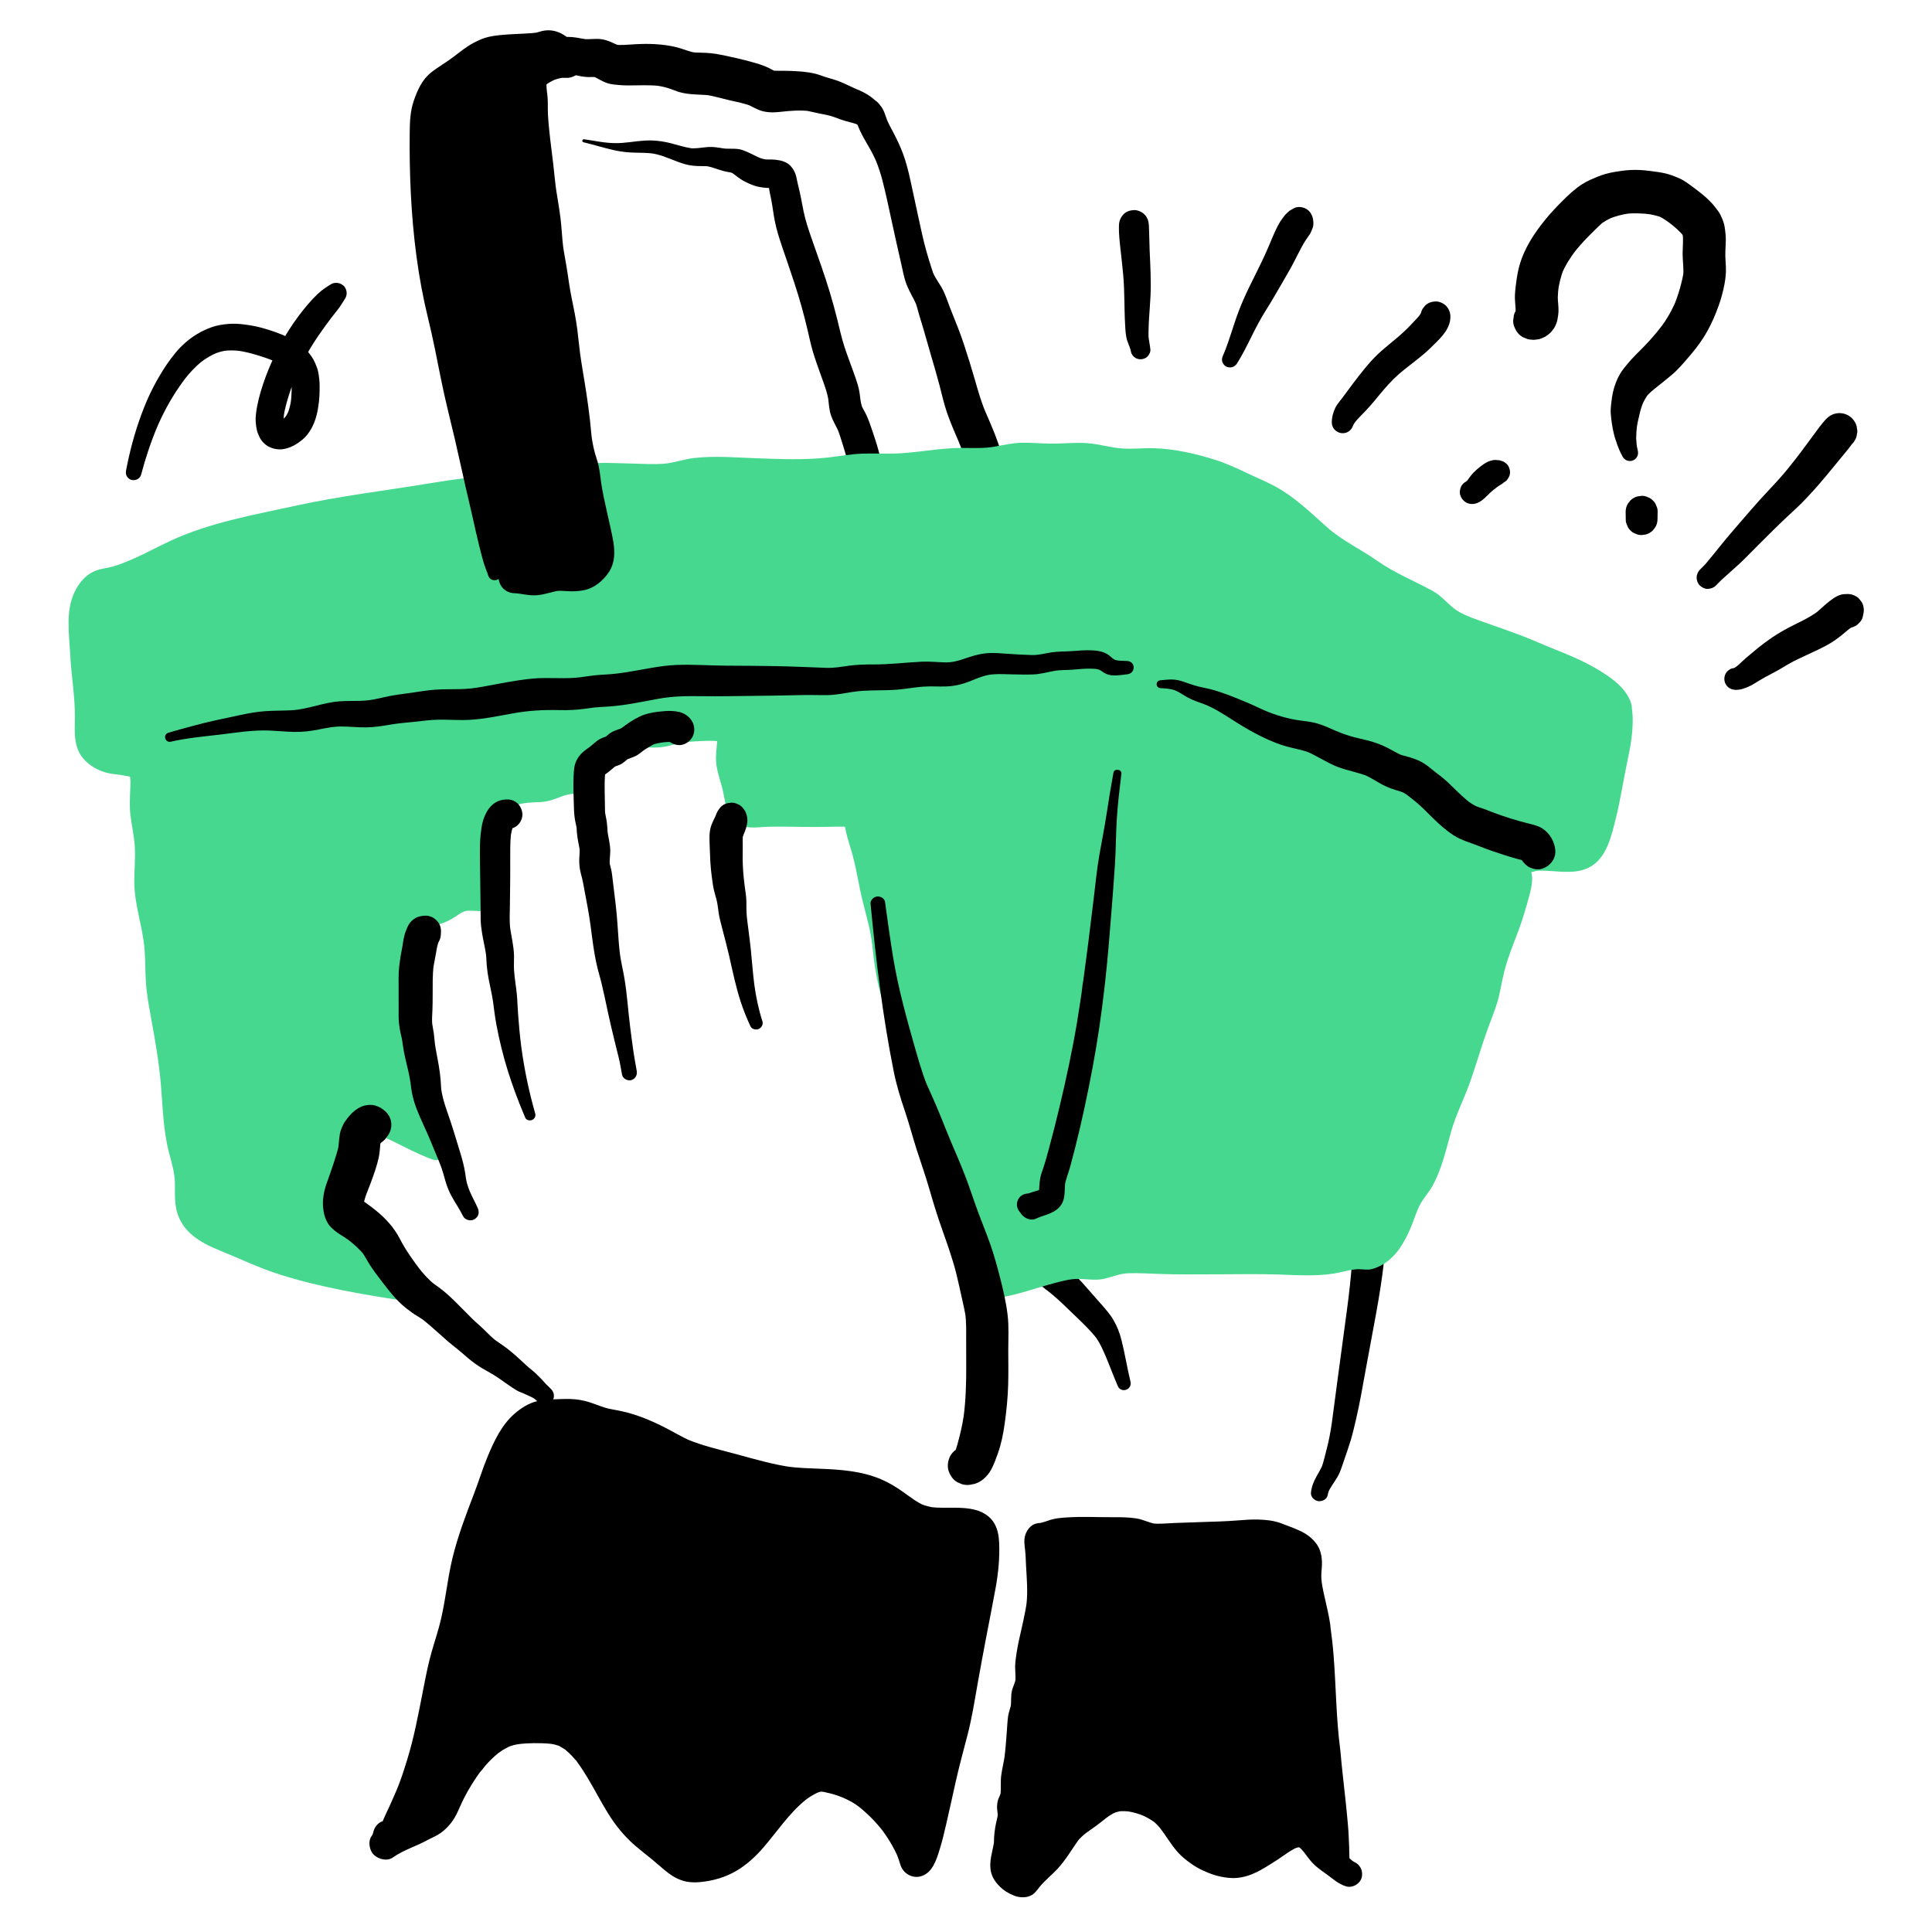 <?xml version="1.0" encoding="UTF-8"?><svg id="ARTWORK" xmlns="http://www.w3.org/2000/svg" viewBox="0 0 1000 1000"><path d="m687.222,773.828c.114-.717.312-1.395.553-2.079.249-.706-.173.376-.173.394.003-.1.157-.343.208-.45.201-.418.421-.828.65-1.231.804-1.412,1.737-2.745,2.625-4.104.846-1.294,1.647-2.611,2.264-4.031.846-1.944,1.466-3.968,2.156-5.97,1.232-3.576,2.511-7.147,3.6-10.771,1.132-3.77,1.997-7.624,2.89-11.455,1.813-7.772,3.163-15.644,4.581-23.497,1.415-7.838,2.86-15.67,4.346-23.495,1.776-9.35,3.429-18.707,4.693-28.142-.097.722-.194,1.444-.291,2.165,1.134-7.798,1.664-15.701,1.769-23.577.046-3.421.295-6.836.398-10.255.124-4.115-.104-8.135-.741-12.208-.399-2.552-1.233-4.895-2.285-7.254-.36-.806-.701-1.626-1.083-2.421-.664-1.385-1.581-2.528-2.531-3.74l1.2,1.553c-.167-.22-.33-.441-.489-.666-.721-1.015-1.526-1.979-2.618-2.618-1.419-.831-3.044-1.082-4.654-.866-2.85.383-5.274,2.417-6.068,5.228-.454,1.607-.701,3.26-.561,4.925.154,1.83.55,3.513.983,5.275.262,1.066.672,2.091.963,3.151.316,1.153.525,2.328.691,3.512l-.308-2.295c.499,3.77.474,7.576.391,11.37-.083,3.786-.057,7.566-.091,11.352-.07,7.912-.734,15.813-1.566,23.678-.473,4.474-1.038,8.938-1.637,13.396l.274-2.035c-1.852,13.743-3.703,27.487-5.549,41.231l.239-1.775c-.952,7.07-1.856,14.145-2.805,21.215l.211-1.572c-.729,5.407-1.768,10.676-3.194,15.943-.658,2.431-1.187,4.939-2.033,7.311-.279.78.457-.994.102-.23-.108.233-.215.467-.328.699-.267.548-.555,1.087-.85,1.621-.533.967-1.094,1.917-1.63,2.882-1.521,2.738-2.693,5.52-2.978,8.662-.198,2.181,1.833,4.069,3.829,4.337,1.969.265,4.5-.991,4.845-3.163h0Z" style="stroke-width:0px;"/><path d="m585.137,715.123c-1.759-7.204-2.885-14.55-4.721-21.735-.9-3.522-2.22-6.918-4.044-10.069-1.786-3.085-4.231-5.832-6.585-8.499-2.14-2.424-4.287-4.839-6.407-7.281-2.196-2.53-4.422-5.036-6.777-7.421-1.189-1.204-2.409-2.376-3.665-3.509-1.15-1.037-2.299-2.045-3.339-3.196-2.005-2.219-3.9-4.601-6.211-6.515-1.638-1.357-1.778-1.457-3.781-2.201-.217-.081-.435-.168-.658-.229-1.554-.423-3.197-.554-4.768-.121-3.204.882-5.773,3.987-5.628,7.393.067,1.571.491,3.135,1.403,4.428.584.828,1.132,1.746,1.887,2.409.31.272.642.519.952.792.635.559,1.24,1.151,1.832,1.755,1.198,1.222,2.326,2.517,3.572,3.691,1.73,1.628,3.676,2.987,5.553,4.437l-1.59-1.228c3.814,2.962,7.338,6.257,10.786,9.632,3.272,3.202,6.669,6.297,9.845,9.594,1.697,1.762,3.371,3.603,4.869,5.538l-.971-1.257c2.645,3.461,4.348,7.494,6.036,11.481-.166-.393-.332-.786-.498-1.18,2.237,5.304,4.204,10.716,6.52,15.987.315.718,1.348,1.438,2.089,1.607.782.178,1.534.137,2.276-.176,1.619-.683,2.442-2.413,2.024-4.124h0Z" style="stroke-width:0px;"/><path d="m251.821,39.072c1.459-.532,2.936-1.014,4.443-1.391.695-.174,1.395-.327,2.1-.457.313-.058.627-.106.94-.16,1.314-.224-1.301.12-.027.011,2.718-.234,5.473-.371,8.202-.286,7.304.228,14.545,1.627,21.831.286l-2.237.301c1.714-.164,3.329-.334,5.049-.128l-2.409-.324c2.795.417,5.522,1.324,8.266,1.986,2.118.511,4.318.904,6.495.975,1.641.053,3.265-.129,4.902.067l-2.646-.355c.777.137,1.495.354,2.221.658-.799-.337-1.598-.674-2.397-1.011,2.779,1.273,5.186,3.017,8.176,3.902,2.034.602,4.255.751,6.362.919,1.466.117,2.938.147,4.409.149,5.546.007,11.025-.359,16.552.354-.951-.128-1.901-.256-2.852-.383,2.143.296,4.261.726,6.338,1.336,2.136.627,4.16,1.59,6.298,2.194,5.296,1.497,10.787,1.037,16.179,1.718-.969-.13-1.939-.261-2.908-.391,4.133.595,8.214,1.845,12.276,2.802,3.948.93,8.151,1.653,11.912,3.208l-2.611-1.102c2.733,1.225,5.306,2.945,8.254,3.642,3.19.754,6.114.64,9.301.273,4.83-.556,9.946-.942,14.786-.365l-2.63-.353c2.544.348,5.016,1.091,7.538,1.569,2.576.488,5.176.931,7.654,1.816,2.048.732,4.043,1.536,6.142,2.125,2.139.6,4.299,1.054,6.37,1.882l-1.921-.811c.648.274,1.266.554,1.857.932.813.52-1.602-1.513-.523-.398l.296.281c.543.594.378.352-.498-.728.081.172.926,1.373.81,1.46-.008.006-.812-1.966-.37-.875.39.962.792,1.922,1.218,2.869,1.326,2.95,3.007,5.739,4.616,8.54.808,1.407,1.601,2.82,2.329,4.27.367.729.72,1.466,1.06,2.208.204.445.401.894.599,1.342.695,1.567-.59-1.52.028.082,1.265,3.281,2.371,6.592,3.232,10.004,1.767,7.009,3.293,14.061,4.789,21.131,1.516,7.164,3.189,14.289,4.788,21.434.843,3.769,1.536,7.742,2.973,11.337,1.445,3.614,3.535,6.863,5.091,10.416l-.794-1.882c.903,2.162,1.383,4.459,2.031,6.705.684,2.368,1.437,4.715,2.15,7.074,1.471,4.867,2.754,9.788,4.212,14.66,1.466,4.899,2.872,9.815,4.186,14.757,1.275,4.79,2.306,9.651,3.931,14.34,1.974,5.694,4.456,11.194,6.806,16.738l-.954-2.261c1.284,3.05,2.333,6.171,3.524,9.254,1.362,3.526,2.983,6.944,4.459,10.422-.313-.741-.625-1.482-.938-2.223.881,2.102,1.664,4.24,2.346,6.414.629,2.004.893,4.144,1.553,6.123-.098-.728-.196-1.456-.294-2.185l-.041.403c-.2,1.97,1.061,4.465,2.407,5.811,1.425,1.425,3.764,2.499,5.811,2.407,2.126-.095,4.33-.793,5.811-2.407,1.557-1.696,2.175-3.527,2.407-5.811l.041-.403-1.122,4.148c4.32-8.553-.255-17.802-3.624-25.773.314.744.628,1.488.942,2.232-1.616-3.837-2.822-7.805-4.329-11.682-1.842-4.736-3.938-9.362-5.917-14.04l.951,2.253c-2.318-5.526-3.889-11.179-5.54-16.925-1.72-5.982-3.579-11.924-5.521-17.837-1.897-5.775-4.165-11.419-6.45-17.05-1.301-3.207-2.362-6.507-3.729-9.684-1-2.323-2.388-4.407-3.728-6.541-.668-1.064-1.318-2.143-1.873-3.272-.106-.216-.215-.559-.359-.765.87,1.251.471,1.229.275.601-.271-.867-.581-1.723-.861-2.587-.943-2.908-1.831-5.834-2.676-8.772-1.714-5.957-2.941-12.087-4.278-18.137-1.322-5.981-2.591-11.972-3.873-17.961-1.247-5.825-2.681-11.521-4.969-17.037-1.455-3.508-3.123-6.856-4.923-10.198-.758-1.408-1.494-2.819-2.151-4.278-.127-.281-.241-.572-.374-.849.942,1.966.21.48.044.049-.237-.615-.447-1.238-.659-1.862-.542-1.593-1.131-3.212-2.117-4.586-.684-.954-1.421-1.936-2.314-2.716-.184-.161-.375-.308-.564-.462-1.93-1.476-2.119-1.632-.569-.467l-.292-.229c-2.898-2.585-6.729-4.508-10.332-5.863.698.295,1.397.589,2.095.884-.934-.441-1.898-.82-2.85-1.22l2.109.89c-3.662-1.549-7.114-3.495-10.912-4.737-1.82-.596-3.673-1.087-5.498-1.666-1.76-.559-3.463-1.268-5.262-1.701-4.197-1.012-8.566-1.245-12.865-1.422-3.336-.137-6.71.077-10.032-.262l2.888.388c-.811-.111-1.568-.311-2.333-.603l2.6,1.097c-1.4-.594-2.677-1.416-4.045-2.073-2.231-1.072-4.496-1.874-6.856-2.57-3.426-1.01-6.891-1.891-10.377-2.667-4.264-.949-8.495-1.979-12.845-2.461-3.473-.385-6.978-.172-10.45-.575l2.886.388c-3.491-.47-6.644-2-10.038-2.862-3.776-.958-7.713-1.452-11.599-1.668-3.368-.187-6.739-.111-10.105.072-3.543.193-7.105.63-10.649.197.911.122,1.822.245,2.733.367-.795-.137-1.543-.357-2.294-.65.812.343,1.624.685,2.436,1.028-3.246-1.373-6.197-3.096-9.744-3.573-3.211-.431-6.345.291-9.548-.13l2.573.346c-1.902-.277-3.777-.706-5.676-1.002-3.383-.528-6.108-.537-9.474.051-1.93.337-3.698,1.166-5.572,1.696-1.88.532-3.822.858-5.754,1.126l2.067-.278c-5.892.773-11.887.858-17.704,2.165-.536.12-1.098.221-1.619.394l-1.494.631.809-.349c-.467.155-.954.394-1.4.582-1.242.524-2.461,1.075-3.637,1.736-2.482,1.394-4.761,3.135-6.941,4.958-3.107,2.596.213,8.249,3.998,6.868h0Z" style="stroke-width:0px;"/><path d="m301.973,73.613c5.178,1.28,10.293,2.84,15.488,4.045,2.601.603,5.24.986,7.901,1.196,2.569.203,5.131.163,7.705.25,1.172.039,2.344.102,3.512.214.345.033.691.07,1.035.112-.15-.019-.58-.092.107.018.66.106,1.316.226,1.968.377,2.555.591,5.012,1.535,7.449,2.488,2.416.945,4.827,1.922,7.322,2.642,2.792.806,5.633,1.028,8.527,1.023.725-.001,1.45-.016,2.174.019.361.018.72.06,1.08.084,1.224.081-1.108-.233.07.003,1.333.266,2.614.651,3.898,1.098,2.957,1.03,5.835,1.917,8.983,2.172l-1.648-.221c.715.146,1.406.338,2.082.615l-1.54-.65c.947.422,1.777,1.01,2.596,1.639-.458-.354-.917-.708-1.375-1.062,1.699,1.318,3.348,2.717,5.232,3.765,1.847,1.027,3.793,1.92,5.788,2.615,1.977.69,4.072.969,6.148,1.173,1.534.15,3.078.07,4.609.256-.658-.088-1.315-.177-1.973-.265.623.087,1.232.211,1.814.455l-1.78-.751c.239.11.46.237.672.394l-1.511-1.167c.186.151.348.316.496.505l-1.169-1.513c.167.233.296.476.407.74l-.755-1.789c.733,1.885.779,4.047,1.235,6.009.885,3.801,1.426,7.646,2.023,11.5,1.262,8.142,4.208,15.834,6.854,23.605,2.635,7.738,5.259,15.466,7.456,23.344,1.096,3.929,2.115,7.88,3.058,11.849.911,3.835,1.683,7.696,2.804,11.478,1.268,4.278,2.805,8.469,4.301,12.67,1.502,4.219,3.216,8.505,3.848,12.957l-.296-2.205c.447,3.329.522,6.853,1.674,10.037,1.075,2.971,2.756,5.578,3.997,8.459-.281-.666-.562-1.332-.843-1.998,1.189,2.917,2.083,5.999,3.033,9.002.998,3.155,1.93,6.336,2.676,9.561.77,3.329,1.33,6.705,1.956,10.063.609,3.271,1.142,6.621,2.152,9.797,1.047,3.29,2.565,6.462,3.098,9.896l-.313-2.33c.029.198.053.396.072.594.262,2.394.804,4.437,2.569,6.202,1.521,1.521,4.017,2.667,6.202,2.569,2.268-.102,4.621-.847,6.202-2.569,1.454-1.584,2.862-3.96,2.569-6.202-.317-2.426-.694-4.639-1.514-6.936-.624-1.749-1.349-3.46-1.977-5.208-1.327-3.695-2.013-7.635-2.805-11.471-.788-3.819-1.533-7.655-2.555-11.42-1.012-3.731-2.219-7.406-3.476-11.06-.857-2.492-1.694-4.984-2.803-7.38-.849-1.836-1.961-3.535-2.773-5.389.28.664.56,1.327.84,1.991-.727-1.756-1.047-3.612-1.303-5.486l.297,2.208c-.403-3.058-.655-6.165-1.568-9.124-.679-2.202-1.438-4.38-2.217-6.549-1.611-4.486-3.337-8.932-4.798-13.47-1.452-4.509-2.428-9.126-3.575-13.716-1.184-4.742-2.478-9.457-3.882-14.138-2.824-9.414-6.245-18.63-9.454-27.916-1.589-4.597-3.135-9.134-4.107-13.908-.926-4.545-1.668-9.1-2.845-13.592-.378-1.441-.601-2.912-.943-4.36-.502-2.126-1.498-4.059-3.016-5.635-2.099-2.179-4.971-2.856-7.853-3.158-2.049-.215-4.106.003-6.156-.256.649.087,1.298.174,1.946.262-1.679-.24-3.281-.711-4.843-1.367.576.243,1.153.486,1.729.73-3.18-1.378-6.194-3.129-9.463-4.316-3.294-1.197-6.804-.479-10.2-.909l1.525.205c-2.473-.335-4.947-.882-7.446-.954-2.406-.07-4.814.415-7.207.605-.604.048-1.209.083-1.814.09-.486.005-1.343.104-1.802-.074.858.333.28.043-.066-.011-.296-.047-.591-.097-.886-.151-.65-.12-1.296-.256-1.94-.404-2.349-.539-4.658-1.233-6.987-1.851-4.781-1.268-9.492-1.808-14.43-1.468-4.864.335-9.52,1.291-14.387,1.294-5.577.003-10.968-1.193-16.46-2.008-.986-.146-1.446,1.285-.424,1.538h0Z" style="stroke-width:0px;"/><path d="m198.414,952.753c3.775-8.413,8.755-17.012,12.864-25.545,9.722-20.189,12.709-42.167,18.001-63.676,2.223-9.035,5.835-17.541,7.819-26.639,1.642-7.527,2.698-15.19,4.417-22.702,2.955-12.915,7.602-25.474,12.526-37.698,5.556-13.792,12.151-42.217,30.542-42.452,3.751-.048,7.676-.353,11.415-.172,6.62.322,12.088,4.078,18.509,5.093,13.441,2.125,22.074,6.819,33.777,13.242,7.774,4.267,17.802,6.563,26.394,8.938,9.152,2.531,18.318,5.015,27.626,6.997,15.164,3.23,30.593.574,45.725,5.155,8.735,2.645,13.71,7.456,21.247,12.421,8.386,5.525,16.802,4.753,26.291,4.928,12.234.225,11.524,2.918,11.578,13.926.045,9.323-2.183,18.038-3.85,27.214-2.948,16.22-6.197,32.705-8.719,48.976-1.76,11.357-5.207,22.181-7.684,33.401-1.988,9.002-3.722,18.166-5.716,26.985-.773,3.418-4.407,21.193-6.846,21.753-4.613-14.045-14.431-27.094-26.791-35.924-4.848-3.463-16.46-8.117-22.725-7.984-6.685.141-14.88,7.3-19.384,11.798-12.991,12.974-19.979,30.661-39.856,34.299-10.909,1.997-12.896-1.135-20.5-7.33-5.28-4.301-10.475-7.793-15.437-12.722-10.361-10.293-15.516-24.088-24.11-35.825-4.34-5.928-10.165-11.813-17.646-13.242-6.074-1.16-18.575-1.161-24.433.504-13.548,3.85-25.079,20.732-30.956,32.495-1.779,3.56-2.988,7.262-5.659,10.401-3.275,3.85-5.504,3.907-9.847,6.29-5.396,2.961-12.844,5.282-17.662,8.767.955-1.236,1.509-2.651,1.662-4.244" style="stroke-width:0px;"/><path d="m201.803,954.734c7.064-12.866,16.009-24.971,21.246-38.934,4.942-13.175,7.954-26.939,11.286-40.578,1.707-6.987,3.599-13.861,5.963-20.656,2.37-6.813,4.529-13.585,6.023-20.651,1.528-7.228,2.844-14.491,4.839-21.611,1.974-7.046,4.394-13.98,6.963-20.829,2.234-5.955,4.766-11.793,6.95-17.766,1.693-4.631,3.336-9.28,5.252-13.825l-.957,2.267c2.111-4.964,4.527-9.851,7.811-14.156-.5.648-1.001,1.296-1.502,1.944,1.478-1.901,3.121-3.653,5.017-5.145-.651.503-1.302,1.006-1.954,1.509,1.328-1.014,2.735-1.848,4.262-2.524l-2.315.977c1.453-.612,2.951-1.018,4.513-1.229-.859.116-1.719.231-2.578.346,2.248-.26,4.549-.193,6.809-.266,2.711-.088,5.455-.191,8.155.129l-2.585-.347c6.048.874,11.438,4.051,17.461,5.071,5.771.977,11.365,2.6,16.764,4.86-.78-.329-1.559-.658-2.339-.987,5.989,2.546,11.568,5.826,17.326,8.83,6.801,3.548,14.2,5.787,21.571,7.796,15.414,4.202,30.922,9.253,46.919,10.574,8.5.702,17.055.535,25.521,1.672-.885-.119-1.771-.238-2.657-.357,4.548.644,9.065,1.629,13.329,3.367-.798-.337-1.595-.673-2.393-1.01,4.233,1.794,8.002,4.342,11.722,7.011,4.477,3.212,8.755,6.119,13.979,8.037,4.8,1.762,10.105,2.232,15.182,2.386,4.278.13,8.6-.113,12.857.405-.896-.12-1.793-.241-2.689-.361,1.167.158,2.322.383,3.417.826-.805-.34-1.611-.68-2.417-1.02.446.197.858.424,1.252.712l-2.046-1.581c.297.236.558.493.799.786l-1.581-2.046c.269.359.481.733.661,1.143-.34-.804-.679-1.609-1.018-2.413.301.755.464,1.538.575,2.341l-.361-2.684c.71,5.804.31,11.985-.438,17.748l.358-2.668c-.775,5.71-2.01,11.34-3.032,17.008-1.057,5.866-2.124,11.731-3.191,17.595-2.117,11.629-3.941,23.296-5.923,34.946-1.938,11.388-5.227,22.503-7.505,33.824-1.837,9.128-3.554,18.278-5.473,27.389-.736,3.493-1.485,6.993-2.381,10.449-.41,1.58-.846,3.162-1.415,4.694-.057.152-.121.302-.174.455-.318.916.699-1.538.611-1.442-.151.164-.235.509-.347.711-.227.405-.906,1.284.245-.213,1.022-1.33.756-.931.503-.676.606-.612,2.25-1.567,3.374-1.945,3.518,1.998,7.036,3.995,10.555,5.993-4.233-11.661-10.686-22.359-19.39-31.238-3.962-4.042-8.46-8.021-13.351-10.89-4.622-2.712-9.793-4.798-14.937-6.28-5.245-1.511-10.971-2.385-16.255-.557-6.057,2.096-11.196,5.919-15.947,10.136-6.976,6.191-12.286,13.784-18.259,20.881-1.645,1.955-3.352,3.862-5.18,5.649-.904.884-1.837,1.738-2.803,2.553-.203.171-.41.338-.614.508-1.076.899.389-.206.632-.473-.42.461-1.107.818-1.621,1.169-1,.683-2.033,1.318-3.096,1.898-.601.328-1.212.637-1.831.929-.203.096-.605.211-.756.344l1.278-.536c-.26.107-.522.211-.785.312-2.722,1.042-5.555,1.689-8.438,2.09l2.289-.308c-1.887.238-3.771.351-5.665.134l2.294.308c-.647-.09-1.287-.208-1.917-.387-.298-.085-.586-.203-.883-.288-1.277-.363,1.94.939,1.079.458-1.118-.625-2.214-1.216-3.258-1.967-.234-.168-.46-.347-.695-.514,2.33,1.655,1.095.851.579.441-.576-.457-1.146-.921-1.718-1.384-1.976-1.599-3.98-3.163-6.006-4.699-1.677-1.271-3.375-2.513-5.058-3.775-.291-.218-.581-.437-.871-.656l-.434-.33c-.702-.538-.579-.442.371.288-1.074-.553-2.097-1.67-3.016-2.452-3.107-2.646-6.001-5.54-8.587-8.7-.215-.263-.425-.531-.641-.794-1.139-1.387,1.03,1.4-.043-.051-.611-.827-1.224-1.651-1.817-2.49-1.183-1.676-2.367-3.374-3.454-5.111-2.096-3.349-4.013-6.812-6.069-10.185-4.154-6.814-8.747-13.857-15.046-18.888-3.566-2.848-7.52-5.22-11.991-6.35-3.318-.839-6.844-1.098-10.256-1.262-3.365-.161-6.746-.144-10.106.099-3.326.241-6.761.576-9.942,1.632-7.228,2.402-13.454,7.139-18.646,12.624-5.06,5.345-9.461,11.402-13.192,17.741-1.987,3.376-3.574,6.916-5.357,10.397-.508.992-1.053,1.964-1.676,2.888l-.145.216c-.49.678-.399.572.274-.321-.009.349-1.089,1.222-1.345,1.474-.286.281-.709.551-.952.865,1.116-1.441,1.079-.789.363-.323-.697.454-1.437.833-2.19,1.184-3.604,1.683-7.163,3.455-10.813,5.038-3.92,1.7-7.949,3.311-11.463,5.782l11.058,11.058c1.823-2.482,2.414-5.337,2.779-8.323.234-1.912-1.073-4.427-2.371-5.725-1.404-1.404-3.708-2.462-5.725-2.371-2.094.094-4.265.781-5.725,2.371-1.549,1.687-2.095,3.468-2.371,5.725.346-2.827-.218-.346-.234.105.542-1.222.613-1.457.212-.705-.16.265-.334.519-.523.765-2.005,2.765-1.18,7.551,1.264,9.794,2.486,2.282,6.819,3.383,9.794,1.264,5.377-3.83,11.865-5.684,17.612-8.852,2.292-1.264,4.819-2.177,6.953-3.709,3.444-2.472,6.214-5.675,8.155-9.457,1.446-2.818,2.571-5.786,4.017-8.607,1.28-2.497,2.663-4.941,4.144-7.324.711-1.144,1.444-2.274,2.202-3.388.428-.629.864-1.252,1.307-1.87.223-.311.448-.62.675-.927.136-.185.273-.369.411-.553.474-.625.368-.491-.319.401.991-.869,1.768-2.202,2.647-3.199,1.057-1.199,2.15-2.363,3.297-3.477,1.014-.985,2.066-1.931,3.159-2.827.141-.115,1.273-1.056.294-.246-.97.802.151-.098.308-.211.637-.458,1.287-.896,1.952-1.312,1.123-.703,2.285-1.298,3.47-1.884,1.052-.52-.496.223-.603.244.372-.074.772-.301,1.133-.426.569-.198,1.145-.376,1.729-.526.538-.139,1.083-.254,1.629-.357.566-.106,2.822-.316.312-.091,1.386-.124,2.763-.301,4.154-.389,2.934-.184,5.881-.215,8.819-.102,1.338.051,2.675.134,4.007.266.242.024.485.054.727.077,1.332.13-1.575-.255-.673-.097.682.12,1.363.217,2.039.377.783.185,1.529.447,2.292.698.993.326-.205-.215-.35-.155.139-.057.895.457,1.059.545.631.34,1.247.709,1.846,1.104.26.171,1.044.548,1.181.825l-.661-.517c.252.2.501.403.747.61,1.174.99,2.275,2.064,3.317,3.192.493.534.973,1.08,1.44,1.637.229.273.813.78.913,1.12l-.528-.69c.192.251.383.504.571.758,2.035,2.748,3.869,5.641,5.618,8.577,3.469,5.822,6.577,11.858,10.12,17.632,3.932,6.408,8.614,12.213,14.324,17.115,2.774,2.382,5.678,4.606,8.506,6.922,2.279,1.866,4.446,3.865,6.73,5.725,2.775,2.258,5.287,4.012,8.685,5.201,2.803.981,5.981,1.235,8.935.995,7.087-.577,14.033-2.538,20.119-6.284,5.004-3.079,9.376-7.125,13.21-11.551,7.267-8.389,13.284-17.734,21.996-24.789.187-.151,1.423-1.147.258-.215s.089-.053.285-.195c.638-.463,1.288-.912,1.95-1.339,1.295-.836,2.647-1.498,4.01-2.208-2.416,1.258-.333.166.398-.045.262-.076.526-.146.792-.207.954-.219,1.514.154-.676.042.513.026,1.042-.055,1.56-.037.849.03,3.02.555.052-.074,2.784.59,5.487,1.22,8.176,2.179.705.252,1.406.515,2.103.79.276.109.55.228.828.334-2.294-.871-1.147-.489-.589-.244,1.324.581,2.631,1.205,3.906,1.889.926.497,1.839,1.025,2.713,1.61.584.392,1.145.815,1.712,1.231,1.407,1.033-1.217-.976-.306-.245.458.367.918.73,1.371,1.104,2.529,2.088,4.917,4.346,7.149,6.748,1.089,1.172,2.14,2.378,3.153,3.616.266.326.525.657.79.984.738.908-1.279-1.71-.236-.303.55.742,1.096,1.485,1.624,2.243,1.858,2.668,3.542,5.458,5.025,8.351.377.736.741,1.478,1.091,2.226.175.373.343.749.513,1.124.482,1.06-.8-2.031-.208-.411.56,1.533,1.105,3.063,1.578,4.625,1.342,4.429,5.983,7.261,10.555,5.993,6.077-1.685,8.117-8.603,9.778-13.925,1.298-4.16,2.299-8.394,3.282-12.637,1.702-7.349,3.305-14.718,4.946-22.082,1.852-8.313,4.112-16.502,6.242-24.745,2.147-8.309,3.497-16.702,4.968-25.146,1.495-8.584,3.12-17.145,4.741-25.706,1.589-8.392,3.308-16.768,4.809-25.175,1.365-7.647,2.131-15.363,1.795-23.133-.153-3.545-.681-6.868-2.423-10.002-1.98-3.563-5.684-5.939-9.529-7.013-7.633-2.131-15.906-.599-23.694-1.563.893.12,1.787.24,2.68.36-2.776-.378-5.466-1.044-8.054-2.124.801.338,1.603.676,2.405,1.015-4.065-1.788-7.589-4.588-11.196-7.136-3.641-2.573-7.351-4.824-11.466-6.561-9.975-4.209-20.877-4.985-31.586-5.39-5.615-.212-11.234-.387-16.812-1.111.88.118,1.761.237,2.642.355-9.811-1.346-19.495-4.199-29.035-6.793-8.575-2.332-17.365-4.295-25.589-7.719.783.33,1.566.661,2.349.991-4.882-2.081-9.42-4.902-14.156-7.287-5.009-2.523-10.194-4.813-15.543-6.513-2.489-.791-5.021-1.44-7.58-1.956-2.703-.545-5.399-.901-8.032-1.753-2.465-.797-4.857-1.803-7.324-2.598-3.243-1.045-6.671-1.612-10.075-1.709-2.959-.085-5.916.096-8.872.184-2.67.079-5.34.218-7.952.839-4.589,1.09-8.631,3.64-12.135,6.718-6.483,5.695-10.333,13.815-13.608,21.616-2.721,6.481-4.749,13.209-7.264,19.766-4.189,10.922-8.333,21.792-11.103,33.181-2.883,11.849-3.748,24.099-7.017,35.856-1.573,5.659-3.469,11.226-4.891,16.927-1.424,5.709-2.503,11.512-3.638,17.283-2.254,11.472-4.407,22.997-7.862,34.183-.862,2.791-1.73,5.581-2.669,8.347-.456,1.342-.934,2.675-1.438,4-.236.62-.477,1.237-.724,1.853-.142.353-.285.705-.43,1.057-.056.135-.531,1.28-.205.504-1.147,2.725-2.36,5.421-3.572,8.117-1.327,2.954-2.866,5.901-3.975,8.936-1.007,2.757-2.172,5.462-3.17,8.227-1.518,4.209,5.056,6.882,7.174,3.025h0Z" style="stroke-width:0px;"/><path d="m836.659,366.087c-1.025-4.46-8.896-9.66-12.854-12.241-5.886-3.837-14.44-7.575-21.156-10.15-8.538-3.272-16.868-7.557-25.54-10.484-9.13-3.081-20.276-6.076-28.302-11.376-3.038-2.007-4.923-5.047-7.915-7.155-4.63-3.262-10.279-5.097-15.241-7.769-5.766-3.105-11.894-6.301-17.195-10.172-7.633-5.575-16.883-9.371-23.962-15.497-7.049-6.1-13.412-12.392-20.98-18.01-7.815-5.801-16.113-8.595-24.625-12.855-10.809-5.409-21.505-7.445-33.387-9.728-6.992-1.343-14.602-.642-21.737-.581-7.039.06-12.576-1.962-19.438-2.697-6.615-.709-13.847.133-20.523.133-7.678,0-16.578-1.446-23.971.572-11.551,3.154-23.835.37-35.713,2.573-11.553,2.143-23.073,2.126-35.056,1.975-9.97-.124-19.284,2.648-29.439,2.59-6.803-.04-13.606.009-20.409.009-13.207,0-28.184-1.926-41.289-.133-5.492.752-9.65,2.708-15.372,2.766-4.516.045-9.043-.062-13.561-.059-7.556.004-15.442-.678-22.972-.133-8.686.629-15.973,2.881-24.891,2.706-6.399-.126-11.467,2.036-17.775,2.573-14.696,1.251-29.644,3.074-44.119,5.718-18.927,3.458-38.376,4.999-56.904,9.087-17.946,3.959-36.408,7.834-54.121,12.8-17.985,5.042-33.135,16.755-51.498,21.361-3.879.973-4.381-.054-7.577,2.879-2.424,2.226-4.581,6.761-5.278,9.971-1.158,5.333.214,12.45.183,17.95-.071,12.908,2.557,24.994,2.573,37.952.012,9.653-2.15,15.735,7.677,20.692,5.749,2.9,15.194,1.029,18.867,5.351,3.437,4.044,1.806,13.285,1.762,18.23-.073,8.233,2.225,15.213,2.701,23.252.543,9.174-1.146,18.516.439,27.596,1.54,8.815,4.192,17.948,4.706,27.015.508,8.964.107,16.93,1.808,25.71,1.975,10.195,3.655,20.544,5.206,30.824,1.902,12.608,1.854,25.457,3.718,38.08,1.048,7.1,4.045,14.189,4.706,21.357.782,8.482-1.739,16.069,4.829,23.279,5.015,5.507,11.925,6.898,18.07,9.884,28.228,13.719,59.505,19.071,90.705,23.879-3.586-3.558-7.211-7.063-11.11-10.214-7.581-6.127-16.89-10.205-24.126-16.698-3.73-3.346-7.968-5.967-11.949-9.039-2.613-2.017-4.012-2.36-3.66-6.02.375-3.909,3.314-7.24,5.359-10.454,4.271-6.715,5.971-14.768,8.648-22.206,1.087-3.021,2.978-10.943,5.59-12.894,4.679-3.494,10.973.01,15.632,1.126,5.328,1.276,10.042,4.159,15.146,6.391,3.042,1.331,5.912,3.087,8.917,4.505,1.744.823,3.591,1.517,5.459,2.186-2.315-8.568-4.64-17.127-6.139-25.916-1.69-9.913-4.927-20.059-5.86-30.041-.41-4.39.804-9.004.266-13.372-.451-3.661-2.334-6.849-2.838-10.507-1.242-9.004.25-19.031.142-28.149-.03-2.547-1.357-8.328.32-10.617,3.028-4.132,8.748-1.603,13.107-2.627,5.562-1.306,9.318-6.472,14.856-7.531,4.128-.79,8.412,1.11,12.617-.082,2.328-8.132.256-19.513.256-28.027,0-5.133-.106-10.281-.042-15.414.08-6.383-.274-5.884,5.071-8.158,6.556-2.79,12.399-4.902,19.633-4.713,5.375.141,6.841-.656,11.284-2.598,4.503-1.968,8.272-1.296,12.608-2.821,1.406-6.04-2.986-17.465,4.076-20.233,2.609-1.022,6.862.001,9.689-.043,5.532-.086,9.504-2.441,14.865-2.729,3.56-.191,7.309.619,10.854.229,4.6-.506,8.24-2.488,12.865-2.766,5.475-.329,22.346-2.318,24.835,1.693,2.372,3.822-.459,11.654.197,15.877.602,3.882,2.004,8.088,3.021,11.857.891,3.297,1.294,6.829,2.142,9.981,1.843,6.842,5.755,4.423,12.738,4.381,9.536-.058,19.075.002,28.61.009,4.286.003,8.636-.287,12.913-.117,7.593.301,6.228,1.878,7.519,7.845,1.428,6.596,4.1,12.801,5.227,19.415,1.643,9.633,3.813,18.774,6.462,28.148,2.65,9.376,2.271,19.63,4.402,29.165,2.432,10.88,6.299,21.902,9.082,32.801,2.348,9.195,6.622,17.822,9.637,26.823,2.939,8.772,4.382,18.685,7.877,27.015,1.75,4.172,5.178,7.467,7.043,11.637,1.511,3.377,2.177,6.847,3.667,10.232,3.337,7.585,6.148,15.308,9.069,23.156,3.082,8.278,5.818,16.083,7.327,24.57.192,1.082.329,2.127.475,3.178,13.608-2.106,26.869-8.514,40.578-9.871,4.154-.411,8.708,1.029,12.805.266,3.426-.638,6.024-2.414,9.595-2.838,9.268-1.101,19.421.133,28.782.133h48.967c9.805,0,20.569,1.287,30.292.132,5.591-.664,10.597-2.421,16.271-2.774,1.538-.096,3.481.601,4.944.252,7.972-1.902,12.458-10.555,15.438-17.488,1.874-4.36,3.22-9.492,5.658-13.579,2.296-3.846,4.826-5.967,6.711-10.291,3.103-7.12,5.579-15.442,7.527-23.022,2.801-10.91,8.456-20.601,11.633-31.451,3.39-11.582,7.357-22.272,11.564-33.566,2.521-6.769,3.158-13.645,5.036-20.532,2.817-10.336,7.615-19.921,10.401-30.26,1.147-4.255,2.789-8.751,3.361-13.139.336-2.582-1.025-5.023.064-7.586,3.835-9.036,21.248-4.185,28.292-4.982,8.558-.969,10.149-5.246,12.727-13.05,2.376-7.192,4.137-14.978,5.168-22.5,1.016-7.398,3.2-14.33,4.491-21.736.957-5.486,2.026-14.585.765-20.07Z" style="fill:#45d88e; stroke-width:0px;"/><path d="m844.229,364c-2.694-8.693-12.084-14.553-19.606-18.838-9.125-5.197-19.134-8.55-28.727-12.74-10.278-4.489-20.757-7.798-31.265-11.636-4.027-1.471-8.432-3.106-11.862-5.729-3.965-3.033-6.752-6.737-11.262-9.213-9.535-5.235-19.539-9.16-28.514-15.473-8.681-6.106-18.274-10.479-26.243-17.579-8.353-7.442-16.541-15.466-26.43-20.867-4.837-2.642-9.949-4.722-14.921-7.087-5.277-2.509-10.53-4.958-16.113-6.729-10.278-3.26-21.597-5.884-32.4-6.112-5.343-.113-10.72.508-16.053.13-6.029-.427-11.883-2.272-17.931-2.734-5.397-.413-10.808.08-16.205.218-5.465.14-10.892-.406-16.352-.453-5.379-.046-10.273,1.055-15.5,2.02-5.654,1.044-11.53.659-17.25.671-11.823.024-23.374,2.69-35.218,2.932-5.424.111-10.866-.172-16.284.038-5.882.227-11.676,1.328-17.513,1.989-11.865,1.344-24.407.851-36.331.423-10.971-.393-22.004-1.4-32.957-.163-5.008.566-9.803,2.338-14.778,2.868-5.799.618-11.967.074-17.794-.008-5.888-.083-11.776-.476-17.666-.271-5.881.204-11.668,1.214-17.475,2.092-4.904.742-9.794.457-14.695,1.002-5.58.62-10.974,2.103-16.57,2.61-12.428,1.124-24.836,2.639-37.147,4.683-23.422,3.889-47.014,6.652-70.219,11.738-21.804,4.779-44.412,8.694-64.761,18.178-9.415,4.388-18.485,9.641-28.393,12.882-3.738,1.223-8.18,1.421-11.686,3.168-4.362,2.173-7.512,6.193-9.564,10.532-4.664,9.864-2.736,21.522-2.21,32.074.551,11.053,2.567,22.014,2.426,33.105-.098,7.763-.787,15.581,5.053,21.687,3.202,3.348,7.701,5.795,12.212,6.772,2.08.451,4.226.659,6.337.917,1.319.161,4.259.862,4.827.824l.745.442c-1.145-1.302-1.353-1.387-.626-.256.102-.322-.025.206.069.748.275,1.587.132,3.62.059,5.341-.197,4.64-.461,9.101.082,13.738.61,5.198,1.829,10.328,2.206,15.55.461,6.383-.233,12.763-.207,19.149.048,11.832,4.356,22.953,5.299,34.655.425,5.267.355,10.563.626,15.838.341,6.635,1.531,13.083,2.718,19.604,2.094,11.511,4.157,23.098,5.128,34.765.975,11.72,1.211,23.667,4.184,35.104,1.36,5.23,2.981,10.306,3.056,15.752.066,4.833-.265,9.685.943,14.429,2.795,10.979,12.244,16.413,21.997,20.356,10.372,4.193,20.308,9.033,31.01,12.447,10.567,3.371,21.366,5.968,32.237,8.143,10.949,2.191,21.977,3.951,33.01,5.655,3.501.54,6.966-.36,8.866-3.608,1.75-2.993,1.245-7.067-1.228-9.513-5.648-5.586-11.463-10.936-18.09-15.354-5.357-3.571-11.176-6.566-16.146-10.687-2.958-2.453-5.897-4.87-9.021-7.117-1.106-.796-2.223-1.577-3.324-2.382-.738-.536-1.469-1.082-2.192-1.638-.887-.7-1.087-.839-.599-.416-1.203-1.24-.945-.481.774,2.279-.135-.437-.042-.869.278-1.297.815-.848,1.409-2.366,2.074-3.362,1.778-2.662,3.446-5.263,4.761-8.195,2.816-6.277,4.72-12.924,6.88-19.444.685-2.067,1.229-4.192,2.01-6.227.341-.889.618-1.662,1.183-2.515-.721,1.088-1.696.162.097.739,5.548,1.785,11.04,3.027,16.321,5.573,7.03,3.389,13.92,7.174,21.263,9.848,5.785,2.106,11.119-4.246,9.657-9.657-3.848-14.244-6.694-28.656-9.833-43.064-.774-3.554-1.612-7.17-1.885-10.806-.237-3.151.254-6.247.368-9.387.264-7.238-3.226-13.539-3.41-20.704-.182-7.093.753-14.162.613-21.25-.043-2.195.037-5.008-.525-7.111.066-1.081.051-1.316-.046-.702-.271.924-.842,1.567-1.715,1.93-.053-.12,1.724-.026,2.339-.015,6.561.112,11.474-1.437,16.92-5.112,2.049-1.383,3.739-2.725,6.229-2.793,4.158-.114,7.732.699,11.931-.171,2.596-.537,4.837-2.977,5.483-5.483,2.252-8.74,1.045-17.617.636-26.487-.221-4.796-.15-9.618-.16-14.419-.005-2.238.033-4.475.041-6.713.002-.575.517-1.912-.009-1.084-.462.726-.69,4.139-2.358,3.409.343.15,2.52-1.189,2.955-1.371,2.086-.872,4.199-1.695,6.357-2.37,4.047-1.265,7.676-1.383,11.866-1.515,4.332-.136,7.654-1.403,11.61-2.944,4-1.558,8.308-1.494,12.389-2.753,2.474-.763,4.971-2.799,5.483-5.483.534-2.798.625-5.494.463-8.323-.08-1.396-.204-2.79-.245-4.188-.018-.608-.029-1.216-.016-1.825.029-1.381.302.038.106-1.292-.299-2.024-.305.982-.604.444.157.281,1.255.306,2.147.371,3.972.289,7.629.213,11.553-.662,3.556-.793,6.671-1.883,10.356-1.756,4.427.152,8.505.432,12.902-.516,2.907-.627,5.678-1.746,8.646-2.064,2.429-.261,4.893-.392,7.331-.536,2.665-.158,5.341-.27,8.011-.186.572.018,3.207.231,2.155.071.49.074.96.186,1.444.283,1.117.224-.1-.634.388.073-.127-.185-1.8-2.105-1.929-2.134-.142-.033.106.318.022.832-.233,1.415-.186,2.941-.354,4.375-.45,3.853-.565,7.184.234,11.03.795,3.827,2.115,7.515,3.008,11.316.967,4.117,1.271,8.474,3.231,12.297,3.131,6.105,9.123,7.095,15.318,6.596,8.147-.656,16.459-.217,24.628-.197,4.184.01,8.367.029,12.55-.072,2.153-.052,4.309-.118,6.463-.072.849.018,1.708.03,2.554.099.997.082.797.156.816.135l.316.085c-1.19-.322-2.123-1.048-2.799-2.178-.436-.431-.21-1.589-.304-.458-.068.819.315,1.876.461,2.695.696,3.898,1.905,7.663,3.059,11.443,2.612,8.547,3.789,17.41,5.875,26.091,1.888,7.855,4.28,15.44,5.13,23.503.932,8.84,2.154,17.384,4.511,25.972,2.289,8.341,4.851,16.601,7.114,24.949,2.181,8.048,5.687,15.622,8.515,23.445,3.133,8.668,4.55,17.823,7.598,26.51,1.545,4.404,3.573,8.087,6.199,11.91,2.328,3.389,3.374,6.761,4.74,10.602,6.289,17.68,15.251,34.651,17.86,53.456.624,4.496,5.943,6.098,9.657,5.483,9.543-1.58,18.598-4.96,27.92-7.428,4.236-1.121,8.687-2.353,13.104-2.22,4.679.14,8.953.972,13.608-.245,4.198-1.097,7.485-2.534,11.912-2.679,4.847-.159,9.694.102,14.535.305,10.487.441,21.003.237,31.497.237,10.336,0,20.706-.236,31.037.091,9.877.313,19.659,1.051,29.474-.539,3.998-.648,8.047-2.095,12.115-2.194,2.523-.062,4.463.552,7.031-.029,2.156-.487,4.287-1.487,6.165-2.627,6.624-4.021,10.743-11.104,13.766-18.012,1.682-3.843,2.857-7.918,4.625-11.714,1.841-3.951,4.974-7.018,7.049-10.814,4.596-8.41,6.887-18.199,9.393-27.375,2.523-9.238,7.007-17.738,10.154-26.753,3.221-9.228,5.897-18.625,9.25-27.82,1.535-4.21,3.282-8.384,4.585-12.672,1.608-5.291,2.332-10.794,3.677-16.15,2.374-9.45,6.584-18.285,9.544-27.545,1.267-3.964,2.448-8.01,3.503-12.036.623-2.379,1.23-4.914,1.38-7.381.071-1.169.063-2.44-.216-3.588-.108-.484-.156-.973-.146-1.466-.447.954-.424.992.069.116-1.184,1.456.113.254.239.203-.778.314,3.043-.594,1.683-.411,3.235-.435,6.617-.124,9.855.109,6.804.49,14.001.952,19.938-3.133,7.423-5.107,9.712-15.446,11.787-23.658,2.621-10.373,4.137-21.076,6.386-31.546,1.993-9.275,3.509-19.23,1.63-28.639-.831-4.16-5.779-6.549-9.657-5.483-4.335,1.191-6.316,5.485-5.483,9.657,1.362,6.819-.445,14.983-1.949,21.738-2.016,9.054-3.32,18.238-5.386,27.269-.98,4.282-2.182,8.511-3.603,12.668-.458,1.338-.662,2.058-1.111,2.968-.296.601-.614,1.223-1.015,1.764-.052.071-.716.301-.17.148-1.713.479-2.675.976-4.888.952-2.76-.03-5.516-.361-8.269-.528-6.193-.378-12.907-.269-18.399,2.986-3.064,1.816-5.549,4.803-6.653,8.202-.75,2.31-.695,4.538-.454,6.916.215,2.121-.166,3.9-.709,5.965-2.367,8.997-5.475,17.674-8.739,26.374-3.441,9.172-4.973,18.515-7.567,27.898-2.493,9.02-6.412,17.712-9.386,26.591-3.054,9.117-5.808,18.16-9.527,27.043-3.482,8.315-5.731,16.759-8.357,25.353-1.248,4.083-2.504,8.299-4.346,12.159-1.871,3.92-5.016,6.994-7.058,10.813-3.615,6.762-5.162,14.345-9.327,20.861-1.155,1.807-3.126,4.679-5.392,5.177-1.162.255-2.655-.251-3.902-.25-2.709.001-5.605.625-8.253,1.141-4.097.797-8.061,1.765-12.242,1.99-4.849.26-9.708.07-14.554-.134-9.893-.416-19.778-.354-29.678-.354-11.204,0-22.43.2-33.632-.034-10.224-.213-21.843-2.235-31.74,1.097-1.87.63-3.724,1.616-5.68,1.838-2.328.264-4.787-.29-7.107-.442-5.259-.344-10.672.776-15.77,1.995-10.317,2.465-20.222,6.4-30.718,8.137,3.219,1.828,6.438,3.655,9.657,5.483-2.39-17.228-9.749-34.182-16.506-50.096-1.536-3.617-2.541-7.407-4.033-11.039-1.716-4.176-4.541-7.425-6.734-11.313-3.905-6.927-4.789-15.748-6.953-23.324-2.479-8.679-6.426-16.825-9.256-25.382-2.762-8.349-4.892-16.982-7.333-25.436-2.505-8.67-4.22-17.114-5.161-26.08-.974-9.283-3.315-17.91-5.513-26.942-2.17-8.918-3.367-18.043-6.054-26.826-1.156-3.779-2.364-7.545-3.059-11.443-.466-2.614-.923-4.989-2.597-7.155-4.679-6.054-14.043-4.816-20.77-4.661-9.209.212-18.431.017-27.642.037-3.409.007-6.768.062-10.163.336-.665.054-1.333.074-1.997.126-1.209.094-1.039-.598-.258.045.296.244,1.948,1.554,2.22,1.616.065.015-.371-1.211-.58-2.091-.989-4.179-1.728-8.356-2.905-12.495-.993-3.494-1.923-6.515-1.555-10.138.698-6.881,1.788-15.146-5.185-19.352-4.905-2.958-11.586-2.733-17.105-2.526-6.928.26-13.742.819-20.445,2.645-4.779,1.302-9.094.362-13.951.602-4.533.224-8.626,1.925-13.049,2.587-4.063.608-8.067-.789-12.154.124-4.037.902-7.466,3.379-9.401,7.075-1.698,3.245-2.044,7.039-1.939,10.644.045,1.552.19,3.099.274,4.648.04.741.083,1.482.084,2.225.001.398-.312,3.02-.015,1.464,1.828-1.828,3.655-3.655,5.483-5.483-4.85,1.496-9.734,1.616-14.484,3.612-3.738,1.571-5.911,1.326-10.147,1.569-5.189.297-10.192,1.516-15.031,3.371-3.686,1.412-8.308,2.696-11.261,5.496-2.753,2.611-3.305,6.098-3.417,9.722-.163,5.315-.014,10.648.017,15.964.052,8.954,2.289,18.704.027,27.481,1.828-1.828,3.655-3.655,5.483-5.483-2.514.521-5.222-.362-7.758-.39-3.486-.039-6.755.805-9.872,2.328-3.527,1.724-7.134,5.536-10.706,5.664-5.519.197-10.642-.391-15.02,3.87-4.041,3.932-4.027,9.342-3.507,14.544,1.15,11.501-2.123,23.256.758,34.659.653,2.584,1.967,5.062,2.25,7.726.304,2.872-.322,5.856-.428,8.727-.234,6.339,1.292,12.863,2.655,19.025,3.133,14.162,5.888,28.335,9.674,42.347,3.219-3.219,6.438-6.438,9.657-9.657-6.027-2.195-11.736-5.473-17.512-8.265-5.666-2.739-11.448-4.747-17.479-6.499-6.162-1.789-13.437-1.886-18.282,3.008-3.459,3.494-4.869,8.787-6.297,13.345-1.657,5.29-3.311,10.633-5.224,15.835-2.022,5.5-5.998,9.771-8.281,15.092-2.441,5.69-2.37,12.211,2.475,16.573,4.442,3.998,9.77,6.981,14.32,10.872,5.454,4.663,11.551,8.275,17.576,12.12,6.381,4.072,11.79,9.044,17.16,14.356,2.546-4.374,5.092-8.747,7.638-13.121-21.967-3.392-44.027-7.014-65.248-13.798-9.938-3.177-19.154-7.587-28.767-11.544-3.585-1.476-7.519-2.757-10.391-5.471-3.098-2.928-3.296-6.441-3.294-10.456.003-4.948-.106-9.691-1.063-14.581-1.124-5.744-3.182-11.267-4.063-17.065-1.659-10.905-1.646-22.019-3.017-32.962-1.509-12.049-3.756-23.996-5.907-35.941-1.931-10.723-.916-21.734-2.546-32.517-.802-5.304-2.052-10.523-3.12-15.777-1.203-5.915-1.337-11.634-1.122-17.647.198-5.517.392-10.969-.284-16.463-.666-5.411-1.954-10.774-2.236-16.225-.423-8.159,2.03-16.858-2.398-24.369-2.279-3.866-6.495-6.115-10.765-7.021-3.629-.77-8.123-.532-11.419-1.827-1.383-.543-2.557-1.357-3.342-2.271.774.901-.504-.88-.547-1.008.507,1.533-.091-.909-.095-.989.05,1.237.002-2.215.012-2.815.038-2.278.182-4.552.182-6.831.002-10.734-1.9-21.343-2.433-32.046-.248-4.985-.365-9.959-.654-14.943-.249-4.297-.395-8.813,2.46-12.393.708-.887,2.038-1.403.918-1.096,1.741-.477,3.59-.577,5.351-1.045,5.388-1.432,10.574-3.567,15.663-5.818,8.68-3.84,16.939-8.634,25.744-12.189,10.256-4.141,21.34-6.423,32.082-8.938,22.115-5.178,44.17-9.572,66.669-12.697,11.59-1.61,23.077-3.799,34.651-5.497,11.072-1.624,22.324-2.079,33.36-3.835,4.883-.777,9.372-1.844,14.327-1.936,5.778-.107,11.477-1.086,17.174-1.974,11.126-1.734,22.526-.674,33.737-.582,5.309.043,10.55.212,15.803-.708,4.772-.836,9.267-2.249,14.13-2.567,11.004-.719,22.012.465,33.013.652,11.361.193,23.028.628,34.313-.811,5.095-.65,10.177-1.52,15.318-1.718,5.907-.228,11.834.089,17.746-.072,11.348-.308,22.421-2.875,33.757-2.898,5.477-.011,10.956.163,16.408-.49,5.058-.605,9.864-2.148,14.979-2.204,4.947-.054,9.877.486,14.823.5,5.886.016,11.766-.64,17.654-.349,4.9.242,9.646,1.557,14.489,2.253,6.038.868,11.934.476,18.007.429,20.384-.157,40.815,8.167,58.442,17.794,9.61,5.248,17.248,13.224,25.44,20.348,7.83,6.809,17.084,11.057,25.558,16.904,8.857,6.112,18.204,10.755,27.839,15.467,1.919.938,4.011,1.917,5.697,3.259,1.624,1.293,2.889,3.076,4.447,4.458,3.884,3.446,8.537,5.709,13.281,7.713,9.316,3.936,19.173,6.337,28.494,10.256,9.616,4.043,19.53,7.739,28.878,12.369,3.799,1.882,7.431,4.022,10.913,6.441,1.282.891,2.524,1.804,3.686,2.851.778.701,1.631,1.439,2.271,2.274-.1-.131.543,1.493.189.352,2.982,9.621,18.143,5.516,15.14-4.174Z" style="fill:#45d88e; stroke-width:0px;"/><path d="m285.37,719.145c-.845-.92-1.77-1.739-2.651-2.619-.794-.794-1.494-1.691-2.272-2.504-.774-.809-1.571-1.597-2.375-2.377-.407-.394-.816-.785-1.225-1.177-.829-.792-1.722-1.48-2.634-2.177l1.337,1.033c-2.405-1.862-4.604-3.964-6.827-6.034-2.672-2.487-5.461-4.788-8.415-6.938.528.408,1.056.816,1.583,1.223-2.164-1.698-4.515-3.12-6.695-4.797.542.419,1.084.838,1.627,1.257-2.22-1.734-4.172-3.759-6.182-5.725-2.038-1.993-4.236-3.808-6.275-5.801-4.048-3.957-7.908-8.109-12.071-11.95-1.63-1.504-3.36-2.865-5.125-4.21-1.229-.935-2.542-1.749-3.765-2.691.635.49,1.269.981,1.904,1.471-3.28-2.566-6.121-5.701-8.67-8.981.507.656,1.013,1.312,1.52,1.967-4.141-5.37-8.17-11.003-11.275-17.045-2.984-5.806-7.551-10.735-12.647-14.771-1.806-1.43-3.629-2.856-5.53-4.162-1.101-.756-2.276-1.411-3.337-2.225l2.132,1.647c-.417-.331-.797-.689-1.126-1.109l1.649,2.135c-.235-.319-.426-.654-.586-1.017l1.064,2.522c-.221-.545-.353-1.107-.439-1.688.126.937.252,1.874.378,2.811-.173-1.373-.153-2.758.018-4.129l-.379,2.822c.56-4.041,2.406-7.862,3.813-11.659,1.577-4.255,3.126-8.564,4.124-12.999.657-2.919.644-5.889,1.011-8.837l-.386,2.87c.126-.923.311-1.827.655-2.695l-1.088,2.579c.362-.839.873-1.599,1.423-2.325-.563.728-1.125,1.456-1.688,2.185.741-.956,1.587-1.886,2.544-2.631-.723.558-1.445,1.116-2.167,1.675.876-.646,1.865-1.201,2.603-1.991.38-.292.676-.666.889-1.122.659-.664,1.116-1.447,1.369-2.348.213-.504.406-.963.605-1.449l-1.052,2.493c.07-.153.146-.297.243-.434l-1.556,2.014c.079-.098.16-.187.257-.269-.647.5-1.294 1-1.941,1.499.073-.058.151-.107.234-.148,4.329-2.518,5.917-8.423,3.344-12.755-.891-1.501-1.582-2.157-2.828-3.119-.548-.423-.929-.774-1.498-1.065-.804-.411-1.842-.863-2.707-1.13-1.839-.567-3.951-.406-5.801.043-.758.184-2.325.864-3.253,1.458-2.87,1.836-4.756,4.026-6.682,6.805-.338.488-.65.993-.9,1.532-.735,1.585-1.461,3.183-1.744,4.914-.453,2.765-.544,5.519-.897,8.284l.386-2.87c-.23,1.637-.724,3.247-1.183,4.831-.503,1.739-1.055,3.465-1.619,5.185-1.071,3.267-2.247,6.498-3.398,9.738-.523,1.47-1.015,2.955-1.328,4.486-.488,2.382-.867,4.925-.701,7.373.211,3.111.711,5.789,2.208,8.544,1.349,2.483,3.261,4.005,5.487,5.623,1.064.773,2.235,1.394,3.331,2.12,1.304.863,2.571,1.781,3.809,2.737-.705-.545-1.41-1.089-2.115-1.634,3.221,2.503,6.355,5.217,8.865,8.451-.533-.69-1.066-1.379-1.598-2.069,1.673,2.192,2.865,4.708,4.366,7.017,1.707,2.626,3.565,5.15,5.478,7.63,4.052,5.253,8.066,10.671,13.34,14.779,1.854,1.444,3.662,2.805,5.685,3.988,1.456.852,2.838,1.819,4.173,2.848l-1.855-1.433c3.116,2.425,6.086,5.074,9.031,7.702,1.487,1.327,2.961,2.668,4.467,3.974,2.063,1.789,4.22,3.447,6.383,5.113-.567-.438-1.134-.876-1.701-1.314,1.918,1.496,3.704,3.149,5.566,4.714,2.341,1.967,4.782,3.795,7.409,5.362,2.075,1.237,4.229,2.336,6.277,3.616,2.041,1.276,3.991,2.688,5.954,4.078,1.1.779,2.206,1.552,3.334,2.29,1.542,1.008,3.171,2.109,4.94,2.649l-1.551-.654c1.48.632,2.962,1.262,4.423,1.937,1.386.64,2.953,1.257,4.169,2.19l-.978-.756c.91.727,1.787,1.49,2.629,2.296,1.785,1.71,4.928,1.907,6.679,0,1.791-1.951,1.787-4.733,0-6.679h0Z" style="stroke-width:0px;"/><path d="m247.198,625.092c-1.344-2.995-2.952-5.851-4.237-8.876l.478,1.132c-.658-1.566-1.258-3.157-1.705-4.797-.461-1.69-.672-3.411-.927-5.14-.548-3.713-1.522-7.3-2.614-10.883-2.201-7.219-4.355-14.456-6.872-21.574-1.385-3.916-2.515-7.863-3.075-11.989l.273,2.031c-.251-1.935-.289-3.871-.437-5.813-.204-2.665-.587-5.322-1.026-7.957-.668-4.016-1.558-7.994-2.116-12.029l.297,2.208c-.29-2.161-.4-4.337-.69-6.498-.285-2.119-.766-4.202-1.052-6.32l.306,2.275c-.318-2.598-.123-5.248.01-7.853.133-2.607.115-5.218.134-7.828.037-5.224-.142-10.468.532-15.66l-.317,2.359c.374-2.786,1.015-5.521,1.471-8.293.384-2.334.77-4.722,1.681-6.919-.301.713-.601,1.425-.902,2.138.491-1.137,1.246-2.158,1.526-3.39.204-.894.326-1.867.279-2.786-.009-.182-.006-.361.014-.543l-.291,2.163.034-.207c.38-1.413.38-2.826,0-4.239-.247-1.038-.722-1.941-1.427-2.711-1.526-1.975-3.727-3.129-6.261-3.142-1.708-.009-3.999.42-5.476,1.372-1.414.912-2.641,2.085-3.445,3.586-.514.959-.905,2.002-1.307,3.002-.515,1.282-.845,2.628-1.112,3.981-.263,1.331-.459,2.674-.669,4.014-.236,1.509-.576,2.997-.83,4.502-.485,2.881-.873,5.8-1.048,8.719-.129,2.164-.088,4.328-.074,6.494.027,4.368.024,8.735.006,13.103-.01,2.446-.054,4.913.234,7.346.223,1.875.52,3.68.964,5.508.28,1.152.558,2.302.731,3.476l-.301-2.237c.33,2.495.61,4.992,1.089,7.465.355,1.833.777,3.653,1.208,5.469.865,3.639,1.763,7.275,2.273,10.985l-.282-2.099c.394,2.986.679,5.975,1.386,8.909.569,2.359,1.32,4.674,2.212,6.93,2.035,5.144,4.508,10.116,6.66,15.214l-.664-1.573c1.18,2.801,2.335,5.613,3.486,8.426,1.158,2.828,2.399,5.635,3.381,8.531.928,2.739,1.567,5.568,2.488,8.307.964,2.866,2.341,5.576,3.908,8.154,1.593,2.619,3.206,5.203,4.575,7.951,1.018,2.043,4.072,2.778,5.958,1.562.93-.6,1.748-1.492,2.001-2.602.276-1.21.066-2.23-.439-3.355h0Z" style="stroke-width:0px;"/><path d="m277.033,576.369c-3.196-11.179-5.604-22.574-7.16-34.097l.179,1.335c-.164-1.228-.318-2.457-.485-3.684l.185,1.374c-.711-5.411-1.177-10.841-1.585-16.281-.205-2.731-.3-5.466-.478-8.197-.207-3.164-.675-6.306-1.097-9.446l.237,1.768c-.314-2.342-.622-4.687-.77-7.046-.154-2.458.053-4.896-.002-7.351-.116-5.249-1.477-10.371-2.174-15.553l.266,1.977c-.546-4.216-.291-8.457-.229-12.694.065-4.45.111-8.9.157-13.35.055-5.436-.025-10.871.026-16.305.024-2.567.142-5.138.475-7.685l-.28,2.087c.272-2.015.665-4.042,1.456-5.924l-.791,1.875c.295-.682.643-1.334,1.089-1.93l-1.228,1.589c.293-.377.617-.717.994-1.011-.53.409-1.059.818-1.589,1.228.389-.288.821-.503,1.263-.695l-1.864.787c.339-.136.681-.193,1.032-.284l-2.038.274.114.001c1.961.008,4.036-.861,5.421-2.245,1.33-1.33,2.331-3.511,2.245-5.421-.187-4.168-3.368-7.649-7.667-7.667l-.114-.001,2.038.274c-3.849-.823-7.875.303-10.578,3.228-1.903,2.06-3.092,4.454-3.944,7.112-.753,2.35-1.04,4.847-1.331,7.285-.226,1.889-.333,3.791-.38,5.692-.086,3.423-.003,6.862.028,10.286.068,7.348.223,14.694.29,22.042.019,2.06.013,4.121.043,6.181.035,2.429.377,4.854.753,7.249.572,3.646,1.498,7.226,2.019,10.88l-.261-1.941c.147,1.108.311,2.214.463,3.321l-.259-1.928c.26,2.007.253,4.019.421,6.033.209,2.515.584,5.027,1.05,7.507.739,3.931,1.724,7.813,2.277,11.778-.075-.562-.151-1.124-.227-1.686.593,4.427,1.09,8.869,1.913,13.261.746,3.98,1.601,7.939,2.561,11.873,1.906,7.812,4.353,15.514,7.111,23.065,1.629,4.462,3.4,8.869,5.269,13.235.55,1.286,2.37,1.641,3.523,1.154,1.27-.536,2.023-1.965,1.633-3.328h0Z" style="stroke-width:0px;"/><path d="m329.554,554.207c-.688-3.976-1.434-7.932-1.975-11.931-.134-.987-.268-1.975-.401-2.962-.031-.232-.064-.465-.094-.697.018.143.128.959.018.134-.077-.573-.153-1.145-.229-1.718-.258-1.948-.511-3.897-.754-5.847-1.02-8.187-1.525-16.458-2.886-24.598-.737-4.404-1.815-8.731-2.417-13.16l.231,1.721c-.68-5.122-1.002-10.279-1.343-15.432-.378-5.715-.938-11.373-1.71-17.049l.266,1.982c-.404-3.012-.735-6.034-1.11-9.049-.242-1.947-.402-3.929-.875-5.836-.329-1.326-.712-2.629-.899-3.986l.281,2.094c-.319-2.785.327-5.548.196-8.334-.152-3.258-1.054-6.428-1.487-9.649l.284,2.116c-.292-2.365-.294-4.708-.651-7.078-.253-1.682-.693-3.328-.945-5.01l.286,2.131c-.248-1.849-.193-3.735-.234-5.596-.044-1.981-.089-3.962-.11-5.944-.04-3.819-.111-7.73.359-11.527-.097.721-.194,1.442-.291,2.163.085-.548.209-1.069.406-1.587l-.821,1.946c.184-.431.405-.82.685-1.195l-1.275,1.65c.405-.504.875-.931,1.383-1.33l-1.65,1.275c1.117-.851,2.276-1.642,3.389-2.502,1.352-1.045,2.571-2.225,3.902-3.29-.549.424-1.098.848-1.647,1.272.557-.423,1.129-.782,1.766-1.073-.647.273-1.295.546-1.942.82,1.686-.673,3.509-1.052,5.014-2.123,1.315-.935,2.411-2.02,3.668-2.994l-1.643,1.269c.348-.249.713-.446,1.103-.623l-1.938.818c1.757-.733,3.555-1.26,5.298-2.053,1.808-.822,3.273-2.214,4.827-3.423l-1.638,1.266c1.267-.964,2.599-1.826,3.976-2.624,1.077-.624,2.171-1.325,3.317-1.814l-1.928.814c2.123-.867,4.526-1.218,6.782-1.53-.714.096-1.427.192-2.141.288,2.212-.296,4.496-.512,6.721-.235l-2.137-.287c.625.086,1.255.219,1.843.454l-1.911-.806c.183.081.353.172.516.288l-1.612-1.246c.117.092.219.19.312.306-.414-.536-.828-1.071-1.242-1.607.065.092.116.189.173.285-.266-.63-.532-1.26-.798-1.89.018.054.032.108.043.164.915,4.041,5.796,6.8,9.732,5.526,4.233-1.37,6.506-5.403,5.526-9.732-.807-3.563-4.123-6.359-7.617-7.122-2.362-.516-4.788-.628-7.19-.451-4.448.327-9.262.917-13.332,2.89-3.553,1.722-6.752,3.94-9.829,6.398l1.639-1.266c-.694.535-1.411,1.004-2.212,1.361l1.936-.817c-1.832.769-3.735,1.261-5.535,2.14-1.601.782-2.826,2.128-4.199,3.23.548-.423,1.096-.847,1.644-1.27-.469.36-.934.673-1.479.907.647-.273,1.294-.546,1.941-.819-1.904.711-3.883,1.227-5.552,2.445-1.707,1.246-3.191,2.709-4.854,3.998.549-.425,1.099-.849,1.649-1.274-.761.577-1.558,1.103-2.328,1.668-1.571,1.152-2.751,2.105-3.916,3.613-1.11,1.436-1.981,3.031-2.39,4.826-.417,1.829-.515,3.744-.599,5.615-.255,5.702.017,11.41.191,17.11.066,2.168.272,4.314.696,6.447.291,1.465.67,2.908.873,4.389l-.285-2.123c.115.974.106,1.949.181,2.925.121,1.586.351,3.167.622,4.734.327,1.892.787,3.76,1.047,5.663l-.283-2.107c.177,1.643.046,3.28-.063,4.922-.15,2.267-.031,4.353.352,6.612.243,1.439.684,2.831,1.04,4.245.385,1.529.65,3.087.937,4.636,1.228,6.626,2.57,13.215,3.469,19.897-.084-.625-.168-1.25-.252-1.875.744,5.565,1.384,11.149,2.341,16.682.447,2.584.97,5.156,1.616,7.699.617,2.43,1.357,4.824,1.948,7.261,1.199,4.948,2.215,9.94,3.279,14.918,1.086,5.082,2.292,10.138,3.53,15.185.692,2.821,1.403,5.638,2.09,8.461.715,2.937,1.196,5.949,1.754,8.919.38,2.022,2.928,3.357,4.829,2.741,2.185-.707,3.118-2.655,2.741-4.829h0Z" style="stroke-width:0px;"/><path d="m394.629,528.625c-2.044-6.327-3.373-12.822-4.263-19.405l.167,1.239c-.853-6.37-1.272-12.774-1.931-19.164-.335-3.249-.787-6.486-1.17-9.729-.385-3.252-.94-6.536-1.058-9.81-.067-1.835-.003-3.672-.056-5.507-.071-2.449-.501-4.858-.831-7.281l.284,2.111c-.282-2.11-.511-4.225-.799-6.335l.292,2.173c-.547-4.083-.817-8.195-.861-12.314-.023-2.087.035-4.174.032-6.261-.003-2.132-.096-4.307.132-6.43-.103.766-.206,1.532-.309,2.298.121-.886.4-1.72.743-2.542l-.876,2.077c.757-1.762,1.562-3.526,2.107-5.372.346-1.172.619-2.604.622-3.756.003-.965-.123-1.961-.442-2.879-.038-.108-.081-.214-.123-.32-.248-1.043-.727-1.952-1.435-2.727-.216-.32-.454-.623-.713-.908-.716-.77-1.563-1.315-2.543-1.634-.942-.495-1.956-.722-3.044-.68-1.983.089-4.263.726-5.587,2.314-1.263,1.516-1.897,2.56-2.556,4.432-.162.46-.305.922-.493,1.372.286-.677.571-1.353.857-2.03-.226.515-.48,1.016-.745,1.512-.627,1.176-1.158,2.377-1.654,3.62-.702,1.757-1.03,3.61-1.113,5.507-.13,2.969.145,5.96.208,8.928.063,2.962.221,5.923.511,8.872.201,2.045.476,4.081.759,6.116.203,1.451.396,2.924.735,4.35.383,1.61.837,3.197,1.283,4.79.448,1.602.695,3.247.917,4.893-.089-.662-.178-1.323-.267-1.985.355,2.667.62,5.369,1.29,7.981.523,2.037,1.043,4.075,1.562,6.114,1.048,4.119,2.183,8.218,3.121,12.364,1.782,7.882,3.401,15.798,5.885,23.5,1.444,4.476,3.188,8.856,5.2,13.107.716,1.514,2.788,1.981,4.212,1.38,1.48-.625,2.473-2.37,1.953-3.979h0Z" style="stroke-width:0px;"/><path d="m450.608,467.774c2.759,29.128,6.234,58.169,11.997,86.873,1.399,6.97,3.446,13.61,5.729,20.332,2.269,6.68,4.026,13.518,6.192,20.232,2.235,6.928,4.658,13.764,6.661,20.769,1.943,6.794,4.053,13.562,6.405,20.227,2.632,7.46,5.306,14.891,7.274,22.562,1.004,3.914,1.81,7.879,2.707,11.819.907,3.981,1.843,7.957,2.419,12.002l-.39-2.9c.599,4.483.482,8.957.48,13.468-.001,4.519.024,9.038.038,13.557.028,8.949-.19,17.835-1.362,26.72l.388-2.889c-.541,3.978-1.232,7.913-2.216,11.806-.846,3.345-1.628,6.749-2.938,9.952.353-.836.706-1.672,1.058-2.507-.348.794-.757,1.52-1.245,2.236l1.621-2.098c-.292.373-.593.687-.966.978.69-.533,1.38-1.066,2.07-1.599-.186.132-.384.244-.593.335.809-.341,1.617-.682,2.426-1.024l-.331.121c-2.52.924-4.654,2.268-6.048,4.651-1.269,2.169-1.807,5.366-1.02,7.798.792,2.449,2.31,4.811,4.651,6.048l2.417,1.02c1.794.482,3.587.482,5.38,0,4.078-.611,7.689-4.058,9.594-7.543,1.422-2.601,2.45-5.508,3.451-8.3,1.811-5.051,2.823-10.238,3.568-15.543.943-6.714,1.616-13.436,1.806-20.216.168-6.003.057-12.017.049-18.022-.009-5.925.377-11.958-.318-17.852-.782-6.636-2.267-13.003-3.929-19.459-1.443-5.604-2.931-11.152-4.83-16.624-1.942-5.595-4.209-11.061-6.276-16.609-2.28-6.117-4.257-12.341-6.568-18.446-2.607-6.887-5.598-13.592-8.462-20.371.305.724.611,1.448.917,2.172-3.476-8.292-6.596-16.709-10.352-24.885-.786-1.712-1.557-3.429-2.319-5.152-.754-1.703.619,1.571-.072-.174-.2-.504-.407-1.005-.602-1.51-.391-1.01-.757-2.029-1.106-3.054-1.363-4.001-2.576-8.054-3.736-12.118-4.637-16.238-9.243-32.482-11.966-49.171-1.553-9.517-2.882-19.068-4.179-28.622-.251-1.846-2.522-2.972-4.172-2.724-1.717.258-3.478,1.825-3.297,3.735h0Z" style="stroke-width:0px;"/><path d="m88.418,383.891c8.464-1.944,16.935-2.657,25.531-3.683,8.507-1.015,17.052-2.459,25.639-2.077,4.167.185,8.322.593,12.493.698,4.477.113,8.863-.42,13.246-1.315,3.917-.799,7.66-1.534,11.675-1.485,4.164.051,8.312.497,12.478.458,4.444-.042,8.753-.771,13.12-1.517,3.498-.598,7.495-.921,11.356-1.309,4.228-.425,8.421-1.066,12.677-1.141,4.287-.076,8.571.18,12.858.177,8.77-.008,17.329-1.905,25.92-3.446,8.073-1.448,15.387-1.911,24.223-1.704,4.407.103,8.65-.088,13.021-.675,1.097-.147,2.194-.297,3.29-.45.168-.023,1.963-.26,1.081-.15-.777.097.664-.074.649-.073,2.11-.227,4.215-.313,6.332-.433,8.926-.504,17.682-2.403,26.449-4.027,7.534-1.395,14.652-1.518,23.077-1.389,8.67.133,17.355-.089,26.026-.162,8.875-.075,17.744-.243,26.618-.443,4.102-.092,8.201.126,12.302.04,4.447-.093,8.645-1.002,13.011-1.672,7.593-1.164,15.785-.5,23.571-1.21,4.186-.381,8.338-1.154,12.524-1.478,4.091-.316,8.194.012,12.29-.133,4.005-.142,7.787-1.005,11.515-2.434,3.261-1.249,6.483-2.771,9.927-3.457,3.717-.74,7.691-.453,11.457-.38,3.936.076,7.935.213,11.869.074,3.822-.135,7.411-1.175,11.142-1.854,2.972-.541,6.125-.35,9.143-.604,3.422-.289,6.865-.653,10.304-.518,1.103.043,2.409.079,3.458.447,1.369.48,2.521,1.692,3.909,2.262,3.52,1.445,7.249.549,10.882.174,4.357-.45,4.474-6.563,0-6.869-1.669-.114-3.368-.057-5.028-.273-1.66-.216-2.263-.788-3.437-1.858-2.825-2.574-6.059-3.188-9.784-3.382-3.435-.179-6.881.145-10.304.392-3.529.254-7.092.121-10.593.64-3.438.51-6.616,1.475-10.128,1.402-3.952-.083-7.941-.351-11.886-.602-4.029-.256-8.094-.718-12.128-.291-3.812.404-7.285,1.492-10.885,2.742-3.309,1.149-6.393,2.007-9.886,1.95-4.097-.068-8.188-.555-12.288-.36-8.463.401-16.771,1.47-25.27,1.427-4.251-.021-8.459.115-12.675.682-4.141.557-7.357,1.232-11.621,1.072-8.588-.323-17.158-.711-25.755-.886-8.795-.178-17.597-.165-26.394-.239-8.377-.071-16.824-.696-25.193-.37-8.83.344-17.555,2.468-26.265,3.816-2.203.341-2.452.374-4.33.597-2.181.259-4.368.455-6.562.567-2.102.107-4.182.25-6.271.512-1.322.166-2.642.349-3.961.534-.437.061-.873.125-1.31.187-.209.03-2.069.288-.851.129-8.281,1.082-16.639-.054-24.949.712-8.833.815-17.511,2.708-26.229,4.271-3.988.715-7,1.084-11.433,1.184-4.286.097-8.579-.006-12.859.29-4.151.287-9.106,1.191-12.629,1.655-4.49.592-8.981,1.147-13.4,2.161-3.932.901-7.194,1.689-11.043,1.894-4.172.222-8.359.011-12.527.328-8.534.648-16.418,4.216-24.971,4.628-4.32.208-8.649.157-12.966.426-4.455.278-8.767,1.066-13.124,1.99-8.375,1.776-16.727,3.464-24.986,5.745-4.143,1.144-8.306,2.206-12.414,3.474-2.945.908-1.733,5.303,1.272,4.613h0Z" style="stroke-width:0px;"/><path d="m600.633,356.164c2.62.209,5.172.223,7.64,1.198,2.107.832,4.509,2.592,6.699,3.773,2.658,1.433,5.463,2.267,8.266,3.337.332.127.66.261.991.39,1.105.43-.795-.364.272.113.635.284,1.27.568,1.898.868,1.257.601,2.505,1.23,3.711,1.928,4.962,2.868,9.665,6.146,14.621,9.025,5.063,2.941,10.231,5.621,15.7,7.735,2.885,1.115,5.84,1.976,8.85,2.678,3.058.713,6.147,1.367,9.055,2.582-.624-.263-1.248-.527-1.873-.79,5.542,2.414,10.521,5.909,16.204,8.05,5.162,1.944,10.681,2.779,15.774,4.92l-2.118-.894c3.194,1.394,6.061,3.382,9.133,5.009,2.146,1.137,4.417,2.055,6.739,2.764,1.692.516,3.385.989,5.026,1.658-.733-.309-1.465-.618-2.198-.928,1.454.629,2.752,1.461,4.01,2.419-.623-.481-1.245-.962-1.868-1.443,2.307,1.79,4.571,3.632,6.883,5.418l-1.875-1.449c3.34,2.623,6.226,5.721,9.257,8.68,3.372,3.291,6.954,6.551,10.919,9.112,4.132,2.667,9.021,3.942,13.556,5.758,4.122,1.651,8.312,3.082,12.543,4.427,2.352.748,4.713,1.483,7.097,2.121,1.441.386,2.933.655,4.316,1.229l-2.299-.97c.526.233,1.027.523,1.492.861-.647-.5-1.293-.999-1.94-1.499.34.266.634.559.908.892l-1.485-1.922c.521.68.794,1.488,1.282,2.177,1.195,1.687,2.477,2.962,4.42,3.781,1.836.775,4.067,1.097,6.018.466,3.835-1.241,6.86-4.729,6.785-8.912-.043-2.442-.867-4.999-2.106-7.097-1.17-1.98-2.838-3.733-4.806-4.934-2.23-1.361-4.746-1.897-7.233-2.518-6.053-1.513-12.124-3.399-17.957-5.613-1.614-.613-3.217-1.253-4.836-1.853-1.696-.628-3.445-1.117-5.116-1.807.751.317,1.502.634,2.252.951-2.159-.93-4.127-2.182-5.988-3.611l1.9,1.468c-3.091-2.412-5.94-5.13-8.735-7.873-1.367-1.341-2.733-2.683-4.163-3.957-2.07-1.843-4.311-3.467-6.513-5.145l1.873,1.447c-2.889-2.236-5.613-4.839-8.972-6.357-2.047-.925-4.071-1.642-6.235-2.206-1.599-.417-3.191-.832-4.721-1.465.721.304,1.443.609,2.164.913-2.656-1.17-5.127-2.706-7.716-4.01-3.248-1.636-6.64-2.885-10.159-3.783-2.938-.75-5.917-1.343-8.829-2.195-2.892-.846-5.705-1.93-8.479-3.1.658.278,1.316.555,1.974.833-3.49-1.479-6.956-3.211-10.6-4.282-3.498-1.028-7.196-1.35-10.795-1.829.654.088,1.309.176,1.963.264-6.545-.88-12.756-2.738-18.833-5.3l1.538.649c-3.775-1.603-7.436-3.473-11.23-5.024-3.5-1.431-6.989-2.898-10.553-4.163-3.534-1.255-7.075-2.434-10.774-3.111-3.638-.666-7.015-1.829-10.49-3.067-2.017-.719-4.04-1.198-6.193-1.243-2.019-.042-4.034.232-6.042.409-2.593.228-2.612,3.839,0,4.048h0Z" style="stroke-width:0px;"/><path d="m576.325,399.897c-1.304,7.17-2.483,14.361-3.575,21.566-1.088,7.175-2.558,14.304-3.784,21.458-1.279,7.467-2.003,15.041-2.909,22.562-.878,7.294-1.76,14.588-2.691,21.876-.23,1.803-.464,3.606-.701,5.409-.114.865-.228,1.73-.344,2.595-.029.216-.056.433-.087.649.005-.036.141-1.039.053-.394-.068.501-.136,1.003-.204,1.504-.293,2.15-.582,4.301-.858,6.453-.111.864-.223,1.727-.336,2.591-.057.432-.114.863-.171,1.295-.029.216-.057.431-.086.647-.097.726-.057.166.031-.227-.406,1.814-.512,3.748-.774,5.59-.255,1.79-.516,3.58-.784,5.368-.536,3.576-1.101,7.147-1.7,10.713-2.43,14.474-5.524,28.833-8.932,43.107-1.714,7.178-3.493,14.339-5.441,21.457-.949,3.466-1.861,6.961-3.004,10.368-.566,1.688-1.21,3.376-1.571,5.124-.301,1.463-.423,2.971-.509,4.462-.068,1.188-.123,2.376-.267,3.557l.238-1.771c-.084.609-.188,1.208-.399,1.787l.673-1.594c-.332.773-.578.31.483-.483l-.182.193c-.483.444-.236.27.742-.524-.578.328-1.113.676-1.73.943l1.6-.675c-1.189.481-2.423.819-3.648,1.193-1.603.489-3.457.986-4.806,1.976,1.723-.225,3.446-.451,5.17-.676-1.305-.186-2.498-.402-3.798-.269-2.329.238-4.258,1.244-5.213,3.506-.9,2.133-.418,4.546,1.179,6.231.169.178.847.996.188.163-.657-.83-.029.055.067.224,1.339,2.356,4.876,4.137,7.576,3.083.999-.39,1.953-.865,2.938-1.281l-1.609.679c4.494-1.795,9.612-2.561,12.34-7.093,2.079-3.454,1.397-7.688,1.907-11.507-.079.587-.158,1.174-.237,1.76.518-3.248,1.88-6.413,2.748-9.583.923-3.373,1.81-6.756,2.664-10.147,1.716-6.807,3.313-13.645,4.783-20.509,2.925-13.655,5.565-27.373,7.595-41.191,2.096-14.273,3.729-28.597,4.928-42.972,1.155-13.852,2.281-27.72,3.204-41.589.517-7.769.475-15.583.951-23.359.484-7.907,1.457-15.826,2.388-23.691.274-2.317-3.676-2.862-4.096-.554h0Z" style="stroke-width:0px;"/><path d="m255.949,297.102c-.679-4.403-1.884-9.033-2.675-13.57-1.913-10.97-3.69-22.106-5.812-33.046-2.707-13.955-5.539-27.928-8.665-41.797-3.31-14.686-5.163-29.621-8.616-44.279-7.746-32.886-9.525-67.647-8.617-101.385.121-4.506,1.913-9.356,3.859-13.418,2.159-4.505,5.834-6.234,9.943-8.927,6.734-4.414,13.185-11.442,21.44-12.735,7.369-1.154,14.851-.789,22.216-1.778,3.404-.457,4.663-2.266,7.795-.193,2.134,1.413,4.361,3.641,6.382,5.317-5.033-.815-15.545,3.54-18.108,7.935-1.603,2.748-1.152,6.146-.739,9.08.526,3.737.162,7.03.37,10.734.645,11.517,2.661,23.297,3.719,34.825.607,6.611,2.089,13.048,2.861,19.626.755,6.431.77,12.652,2.045,19.072,1.796,9.043,2.567,18.471,4.715,27.376,2.159,8.95,2.449,18.002,3.858,27.001,1.883,12.026,4.128,24.313,5.147,36.346.465,5.489,1.558,12.053,3.478,17.247,1.542,4.171,1.386,7.596,2.103,11.933,1.655,10.015,4.178,19.515,6.092,29.247,1.028,5.229.587,8.701-3.403,12.456-4.352,4.096-9.453,3.019-15.077,2.939-3.813-.054-6.585,1.253-10.209,2.17-4.724,1.195-8.798-.368-13.81-.461" style="stroke-width:0px;"/><path d="m259.261,297.102c.012-2.722-.009-5.474-.422-8.156-.092-.601-.176-1.203-.262-1.805-.037-.258-.073-.516-.111-.774-.007-.052-.127-.905-.046-.307-.172-1.276-.309-2.555-.445-3.835-.13-1.222-.251-2.444-.374-3.666-.043-.422-.277-2.33-.179-1.48.06.525-.035-.338-.037-.356-.077-.701-.161-1.401-.241-2.101-.302-2.629-.603-5.259-.91-7.888-.65-5.563-1.18-11.188-2.121-16.71-.893-5.239-1.799-10.476-2.733-15.708-1.85-10.373-3.947-20.695-5.89-31.049-1.928-10.275-3.358-20.634-5.187-30.927-1.012-5.7-2.302-11.341-3.393-17.025-1.094-5.705-2.012-11.442-2.786-17.199.105.784.211,1.568.316,2.352-.242-1.819-.475-3.638-.721-5.456l.318,2.365c-2.635-19.74-3.55-39.675-3.379-59.58.024-2.769.069-5.538.133-8.306.064-2.772.018-5.592.34-8.348l-.337,2.506c.428-3.089,1.398-6.041,2.605-8.907-.319.756-.638,1.512-.957,2.267.765-1.77,1.55-3.516,2.726-5.055l-1.49,1.929c.813-1,1.73-1.866,2.742-2.662-.645.498-1.29.996-1.934,1.494,2.091-1.584,4.384-2.867,6.538-4.357,2.799-1.937,5.441-4.098,8.131-6.182l-1.927,1.489c3.017-2.329,6.109-4.587,9.613-6.131l-2.266.956c2.058-.865,4.121-1.341,6.328-1.642-.839.113-1.678.225-2.517.338,4.659-.596,9.352-.707,14.034-.998,2.631-.164,5.238-.436,7.85-.787,2.014-.271,3.874-1.057,5.862-1.329-.832.112-1.663.224-2.495.335.328-.023.625-.018.952.011l-2.493-.335c.369.06.692.145,1.046.265l-2.234-.943c1.108.473,2.072,1.177,3.026,1.904-.625-.483-1.25-.965-1.874-1.448,1.598,1.252,3.11,2.606,4.697,3.872,2.147-5.183,4.294-10.366,6.441-15.549-2.98-.351-6.248.381-9.081,1.31-3.182,1.043-6.403,2.352-9.248,4.137-2.973,1.865-6.021,4.324-7.672,7.504-2.628,5.06-2.177,10.123-1.42,15.536-.106-.788-.212-1.576-.318-2.364.354,2.71.282,5.421.299,8.147.016,2.618.224,5.232.45,7.838.468,5.391,1.15,10.76,1.818,16.128.665,5.342,1.145,10.705,1.802,16.047.735,5.972,1.893,11.873,2.702,17.833l-.318-2.364c.643,4.912.829,9.864,1.368,14.787.6,5.485,1.749,10.871,2.579,16.321.725,4.759,1.36,9.534,2.259,14.265.91,4.788,2.095,9.483,2.761,14.32-.106-.788-.212-1.576-.318-2.364,1.036,7.728,1.745,15.48,2.979,23.183,1.154,7.205,2.369,14.401,3.352,21.633-.106-.788-.212-1.576-.318-2.364.896,6.681,1.315,13.421,2.368,20.08.444,2.806,1.024,5.597,1.827,8.324.815,2.765,1.812,5.359,2.221,8.234-.106-.786-.211-1.572-.317-2.358.482,3.648.836,7.303,1.483,10.929.587,3.287,1.264,6.556,1.976,9.818,1.373,6.293,3.1,12.585,4.053,18.96l-.316-2.351c.177,1.332.252,2.653.111,3.992.105-.784.211-1.567.316-2.351-.123.892-.339,1.738-.671,2.576l.891-2.112c-.385.878-.869,1.674-1.446,2.439.461-.596.921-1.193,1.382-1.789-.795.992-1.682,1.89-2.686,2.671l1.788-1.382c-.67.481-1.361.886-2.112,1.23.704-.297,1.407-.594,2.11-.891-1.084.448-2.192.726-3.352.89l2.348-.316c-3.421.394-6.854-.121-10.268.216-2.429.24-4.727.681-7.045,1.415-1.867.591-3.712,1.255-5.656,1.543l2.245-.302c-3.958.458-7.931-.471-11.889-.583-4.301-.122-8.413,3.868-8.218,8.218.204,4.558,3.61,8.087,8.218,8.218,1.006.029,2.007.141,3.005.266-.733-.099-1.467-.197-2.2-.296,3.816.513,7.693,1.446,11.559,1.012,3.824-.429,7.363-1.817,11.144-2.388-.764.103-1.529.205-2.293.308,2.139-.269,4.263-.08,6.405.048,2.633.157,5.105.048,7.726-.381,5.732-.938,10.623-4.894,13.695-9.693,3.068-4.793,3.054-10.32,2.142-15.716-.828-4.896-2.039-9.743-3.117-14.589-1.248-5.615-2.546-11.261-3.325-16.965l.317,2.357c-.593-4.65-.963-9.199-2.491-13.656-1.321-3.854-2.11-7.878-2.672-11.906l.317,2.362c-.458-3.417-.683-6.859-1.069-10.284-.496-4.404-1.1-8.798-1.752-13.182-1.109-7.46-2.487-14.882-3.514-22.354l.318,2.364c-.625-4.671-1.043-9.367-1.648-14.04-.699-5.407-1.774-10.634-2.869-15.965-.933-4.543-1.582-9.138-2.262-13.724-.701-4.727-1.691-9.412-2.349-14.141.106.788.212,1.576.318,2.364-.705-5.356-.851-10.766-1.525-16.125-.739-5.883-1.871-11.7-2.669-17.574.106.788.212,1.576.318,2.364-.548-4.184-.879-8.397-1.383-12.587-.519-4.324-1.086-8.641-1.584-12.967-.484-4.205-.914-8.419-1.151-12.646-.114-2.039-.069-4.077-.082-6.117-.017-2.737-.368-5.378-.738-8.092l.318,2.364c-.229-1.77-.373-3.529-.14-5.306-.106.788-.212,1.576-.318,2.364.129-.737.317-1.427.592-2.122l-.896,2.124c.236-.506.496-.978.823-1.429-.464.6-.927,1.2-1.391,1.8.668-.858,1.462-1.577,2.32-2.241-.6.464-1.2.927-1.8,1.391,1.715-1.277,3.597-2.284,5.559-3.126l-2.124.896c1.977-.822,4.024-1.402,6.144-1.713l-2.397.322c1.151-.149,2.3-.212,3.454-.059l-2.42-.325.242.041c2.092.353,3.925.387,5.931-.459,1.75-.738,3.443-2,4.356-3.727,1.814-3.433,1.672-8.303-1.424-11.038-2.929-2.587-5.738-5.87-9.289-7.597-3.172-1.542-6.372-1.989-9.824-1.185-1.351.314-2.624.823-4.003,1.033.833-.112,1.666-.224,2.499-.336-5.358.679-10.761.688-16.142,1.062-3.202.223-6.476.504-9.615,1.173-2.739.584-5.407,1.753-7.88,3.037-3.782,1.963-7.1,4.684-10.472,7.258-3.846,2.934-8.068,5.285-11.857,8.293-4.584,3.64-6.946,9.008-8.834,14.401-1.903,5.435-2.098,11.03-2.159,16.726-.113,10.59.056,21.184.597,31.761,1.105,21.592,3.726,43.154,8.888,64.17,2.57,10.463,4.606,21.009,6.707,31.573,2.107,10.593,4.842,21.037,7.288,31.554,2.455,10.558,4.68,21.169,7.187,31.713,2.481,10.435,4.562,20.978,7.489,31.3.694,2.448,1.688,4.623,2.536,7.196,1.145,3.475,6.488,2.972,6.505-.88h0Z" style="stroke-width:0px;"/><path d="m595.433,180.903c-.224-2.249-.704-4.461-1.015-6.699l.198,1.472c-.231-1.766-.153-3.549-.114-5.325.043-1.962.141-3.922.265-5.88.243-3.847.574-7.684.743-11.535.34-7.756-.109-15.489-.45-23.236-.195-4.41-.179-8.827-.413-13.232-.109-2.047-.788-3.991-2.265-5.467-1.341-1.341-3.541-2.351-5.467-2.265-2.0.09-4.074.746-5.467,2.265-1.42,1.547-2.179,3.346-2.265,5.467-.176,4.337.368,8.68.831,12.989.463,4.31.982,8.614,1.369,12.931.774,8.656.483,17.338.994,26.006.162,2.742.264,5.573,1.163,8.19.656,1.911,1.569,3.66,1.896,5.673.184,1.133,1.351,2.52,2.339,3.042,1.028.543,2.088.76,3.246.604,1.068-.143,2.172-.582,2.923-1.4.861-.938,1.623-2.277,1.491-3.599h0Z" style="stroke-width:0px;"/><path d="m640.254,188.154c2.802-4.428,5.121-9.128,7.442-13.818,2.335-4.718,4.761-9.351,7.573-13.805,2.982-4.724,5.752-9.575,8.554-14.408,1.392-2.401,2.798-4.797,4.155-7.219,1.265-2.259,2.417-4.579,3.589-6.887,1.326-2.612,2.678-5.217,4.244-7.696.716-1.133,1.567-2.174,2.286-3.3.166-.26.278-.558.402-.842.315-.724.834-1.772,1.078-2.646.423-1.514.234-3.085-.069-4.597-.051-.257-.125-.505-.211-.753-.721-2.075-1.936-3.59-3.977-4.451-1.894-.799-4.334-.873-6.114.346-.261.179-.533.333-.819.468-.831.393-1.609,1.054-2.244,1.722-.257.271-.536.517-.796.783-.693.708-1.238,1.606-1.835,2.405-.988,1.323-1.78,2.705-2.514,4.183-1.794,3.616-3.274,7.383-4.84,11.101l.776-1.838c-3.114,7.376-6.824,14.514-10.344,21.703-1.931,3.943-3.725,7.994-5.306,12.09-1.351,3.5-2.5,7.072-3.66,10.638-1.329,4.085-2.681,8.166-4.349,12.128l.432-1.025c-.214.505-.433,1.007-.656,1.508-.471,1.057-.74,2.052-.42,3.214.266.967,1.014,2.016,1.917,2.493,2.058,1.087,4.459.475,5.706-1.496h0Z" style="stroke-width:0px;"/><path d="m700.412,220.138c.087-.263.182-.522.285-.779l-.582,1.379c.388-.918.893-1.759,1.49-2.555l-.975,1.262c.654-.845,1.349-1.651,1.996-2.503l-1.009,1.306c1.441-1.854,3.192-3.449,4.797-5.158,1.731-1.843,3.441-3.71,5.045-5.664,3.177-3.869,6.344-7.783,9.913-11.302,3.404-3.357,7.238-6.228,11.002-9.162,1.891-1.474,3.77-2.968,5.571-4.552,1.508-1.327,2.909-2.756,4.351-4.153,4.019-3.893,8.534-8.482,8.43-14.505-.035-2.003-.838-4.039-2.263-5.464-1.34-1.34-3.539-2.35-5.464-2.263-1.999.089-4.071.746-5.464,2.263-.403.521-.806,1.043-1.208,1.564-.699,1.205-1.051,2.505-1.055,3.9l-.014.119.276-2.057c-.057.378-.166.738-.308,1.093.263-.622.525-1.244.787-1.866-.521,1.222-1.379,2.331-2.182,3.381.414-.536.829-1.072,1.243-1.609-1.513,1.95-3.289,3.652-4.967,5.454-2.252,2.417-4.695,4.626-7.22,6.753-2.612,2.2-5.285,4.327-7.842,6.592-2.562,2.269-4.928,4.707-7.145,7.313-2.994,3.518-5.772,7.215-8.594,10.87l1.123-1.453c-2.008,2.598-3.866,5.307-5.871,7.907l1.054-1.365c-.923,1.192-1.87,2.365-2.778,3.571-.532.707-1.095,1.442-1.497,2.233-1.255,2.465-1.977,5.18-2.007,7.952-.031,2.813,2.171,5.176,4.893,5.542,2.849.383,5.296-1.346,6.191-4.042h0Z" style="stroke-width:0px;"/><path d="m763.527,260.69c4.028-.985,6.264-4.608,9.357-7.001l-1.378,1.064c1.474-1.137,2.93-2.297,4.403-3.436-.464.359-.929.717-1.393,1.076.6-.458,1.216-.898,1.869-1.28.762-.445,1.415-.831,2.091-1.498.213-.211.422-.417.659-.603l-1.292.998c.217-.162.438-.304.684-.417l-1.446.61.102-.042,1.436-.606c.7-.378,1.263-.894,1.686-1.548.783-1.014,1.349-2.325,1.29-3.642-.048-1.067-.322-2.089-.821-3.034-.378-.7-.894-1.263-1.548-1.686-.581-.531-1.262-.89-2.044-1.076-.913-.372-1.99-.437-2.95-.484-1.686-.083-3.263.474-4.739,1.24-1.171.608-2.248,1.384-3.292,2.186-1.309,1.005-2.475,2.052-3.62,3.23-1.345,1.383-2.382,3.042-3.559,4.566l1.013-1.312c-.466.593-.957,1.161-1.544,1.637l1.282-.991c-.293.223-.592.411-.93.559l1.497-.632-.141.054c-1.565.604-2.863,1.379-3.739,2.875-.785,1.341-1.117,3.317-.631,4.821,1.069,3.302,4.288,5.203,7.695,4.369h0Z" style="stroke-width:0px;"/><path d="m694.971,968.19c-1.114-23.506-6.901-46.806-9.861-70.153-2.783-21.954-2.451-43.855-7.762-65.472-1.306-5.315-2.748-11.15-3-16.554-.198-4.247,1.565-9.42-1.846-12.523-2.7-2.455-8.662-4.295-12.095-5.57-7.72-2.867-17.426-1.251-25.546-1.251-9.124,0-18.249.008-27.373,0-5.194-.004-10.696.862-15.553-1.245-5.251-2.277-8.99-2.182-14.845-2.185-8.545-.005-17.388-.615-25.906-.04-3.635.246-6.959,1.274-10.618,1.715-2.301.277-2.539-.635-3.519,1.55-.561,1.25.119,6.098.122,7.453.021,9.029,1.746,19.915.089,28.777-.792,4.232-1.685,8.639-2.658,12.922-1.131,4.973-2.365,11.136-2.664,16.236-.173,2.948.599,6.153.177,9.074-.335,2.32-1.498,4.066-1.899,6.308-.402,2.252.146,4.58-.287,6.91-.375,2.019-1.265,3.664-1.398,5.837-.588,9.641-.813,19.272-2.985,28.513-.925,3.937.168,8.02-.763,11.961-.34,1.438-1.115,2.11-1.422,3.812-.38,2.109.583,4.433.177,6.525-.825,4.253-1.877,7.329-1.81,11.912.069,4.742-3.256,11.162-1.438,15.526,1.285,3.085,6.967,7.601,10.203,6.638.322-.096,3.203-3.678,3.506-3.983,2.662-2.677,5.656-5.165,8.357-7.847,4.798-4.765,7.589-10.486,11.967-15.514,3.625-4.163,8.046-6.621,12.095-10.203,5.506-4.872,9.427-7.732,17.573-6.995,6.237.564,13.037,3.131,18.025,6.913,5.978,4.532,8.787,12.157,13.926,17.357,5.867,5.937,15.482,10.694,23.888,10.23,5.518-.304,10.898-4.152,15.684-6.928,4.193-2.432,9.613-7.133,14.158-8.357,7.925-2.132,10.426,5.513,14.967,10.111,2.04,2.066,4.138,3.506,6.519,5.149,2.123,1.465,4.821,4.385,7.242,5.103" style="stroke-width:0px;"/><path d="m698.834,968.19c-.082-2.057-.197-4.112-.338-6.166-.14-2.046-.112-4.107-.179-6.157-.068-2.051-.161-4.101-.274-6.15-.026-.467-.072-.938-.081-1.405-.013-.679-.045-1.056-.166-1.847.021.14.104,1.16.062.267-.051-1.053-.169-2.108-.26-3.159-.703-8.133-1.651-16.241-2.533-24.355-.247-2.275-.489-4.55-.72-6.827-.291-2.882-.462-5.795-.892-8.657l.27,2.005c-2.161-16.183-2.171-32.538-3.453-48.792-.415-5.26-1.017-10.491-1.743-15.717.11.818.22,1.637.33,2.455-.792-8.668-3.692-16.98-4.878-25.583.113.843.226,1.685.34,2.527-.224-1.692-.415-3.405-.421-5.114-.004-1.335.147-2.665.253-3.994.322-4.038-.096-8.532-2.436-11.974-2.317-3.407-5.584-5.753-9.308-7.405-3.083-1.368-6.227-2.537-9.381-3.721-3.674-1.379-7.74-1.786-11.641-1.904-3.298-.1-6.595.108-9.88.384-7.06.593-14.15.719-21.229.967-4.202.147-8.404.289-12.606.437-3.824.135-7.612.648-11.434.174l2.155.29c-3.53-.491-6.657-2.285-10.184-2.839-4.016-.63-7.933-.642-11.982-.627-8.114.029-16.242-.427-24.347.131-2.645.182-5.469.413-8.02,1.189-1.066.324-2.11.722-3.174,1.053-1.378.429-3.012.65-4.215,1.463,1.135-.307,2.27-.614,3.405-.921-1.836.042-3.582.097-5.239,1.055-2.01,1.162-3.433,3.364-4.056,5.572-.69,2.446-.257,5.088.023,7.557.298,2.631.326,5.296.472,7.939.177,3.213.407,6.423.519,9.639.128,3.653.111,7.322-.368,10.952l.226-1.679c-.949,6.788-2.724,13.472-4.137,20.172-.782,3.708-1.414,7.457-1.785,11.23-.327,3.323.368,6.645-.02,9.955l.237-1.767c-.306,2.112-1.375,3.951-1.905,5.996-.744,2.87-.341,5.712-.657,8.603l.244-1.82c-.332,2.324-1.338,4.457-1.653,6.796-.352,2.618-.463,5.269-.651,7.903-.341,4.776-.711,9.562-1.342,14.31.086-.636.171-1.273.257-1.909-.466,3.416-1.341,6.758-1.8,10.168-.457,3.4.002,6.811-.41,10.205l.257-1.913c-.115.797-.264,1.572-.57,2.319.242-.573.484-1.147.726-1.72-.498,1.113-1.042,2.193-1.476,3.338-.481,1.27-.661,2.718-.699,4.06-.05,1.782.501,3.522.31,5.309l.258-1.916c-.402,2.449-1.105,4.84-1.499,7.292-.282,1.753-.533,3.53-.607,5.306-.049,1.176-.007,2.336-.156,3.507l.258-1.919c-.776,5.499-2.97,10.746-1.64,16.374.65,2.752,2.376,5.208,4.341,7.185,2.21,2.225,4.771,3.776,7.674,4.901,2.805,1.087,6.434,1.213,9.087-.361,1.63-.967,2.733-2.591,3.887-4.043,2.866-3.606,6.61-6.429,9.697-9.84,4.175-4.612,7.313-10.081,10.911-15.129l-.959,1.241c1.463-1.798,3.221-3.342,5.048-4.758l-1.29.997c1.822-1.393,3.732-2.662,5.595-3.998,2.169-1.555,4.21-3.27,6.316-4.906l-1.389,1.073c1.808-1.392,3.693-2.679,5.796-3.584-.567.239-1.133.478-1.7.718,1.499-.622,3.068-1.062,4.678-1.282l-1.917.258c2.127-.26,4.263-.161,6.383.123l-1.935-.26c3.203.46,6.314,1.361,9.293,2.618l-1.763-.744c2.665,1.15,5.195,2.577,7.501,4.345l-1.512-1.168c1.615,1.27,3.011,2.761,4.282,4.371l-1.178-1.525c.492.666,1.007,1.318,1.517,1.971-.393-.509-.786-1.018-1.18-1.527,3.265,4.238,5.903,8.934,9.481,12.937,1.952,2.184,4.282,4.022,6.652,5.728,2.044,1.471,4.237,2.738,6.531,3.776,2.732,1.236,5.528,2.352,8.467,2.983,2.851.612,5.896,1.036,8.82.784,3.814-.329,7.152-1.45,10.582-3.13,2.409-1.18,4.673-2.626,6.958-4.022,2.312-1.413,4.54-2.902,6.76-4.456,2.275-1.593,4.583-3.182,7.152-4.27l-1.67.705c1.01-.409,2.041-.711,3.122-.859l-1.859.25c.744-.083,1.476-.087,2.219.01-.62-.083-1.239-.167-1.859-.25.6.096,1.176.254,1.74.478l-1.67-.705c.728.311,1.392.716,2.02,1.196l-1.415-1.093c1.253.995,2.285,2.214,3.263,3.472l-1.093-1.415c1.712,2.218,3.285,4.58,5.244,6.592,2.563,2.632,5.689,4.553,8.601,6.751-.472-.364-.943-.729-1.415-1.093,3.134,2.428,5.981,4.935,9.816,6.172,3.33,1.074,7.446-1.254,8.223-4.669.834-3.661-1.104-7.074-4.669-8.223-.15-.045-.298-.096-.443-.154l1.597.674c-.685-.397-1.345-.787-1.977-1.269l1.378,1.065c-1.365-1.075-2.569-2.334-3.936-3.404-1.83-1.433-3.771-2.702-5.616-4.113l1.415,1.093c-1.931-1.5-3.624-3.178-5.125-5.106l1.093,1.415c-1.814-2.351-3.456-4.919-5.633-6.957-2.925-2.739-6.545-4.491-10.609-4.52-7.565-.053-13.454,5.381-19.522,9.096-3.375,2.066-6.819,4.204-10.461,5.768l1.711-.722c-1.599.666-3.239,1.187-4.956,1.437.638-.086,1.277-.172,1.915-.257-1.754.219-3.527.142-5.277-.084l1.926.259c-2.658-.373-5.23-1.13-7.707-2.155l1.746.737c-3.038-1.285-5.891-2.953-8.507-4.962.498.385.997.77,1.495,1.155-2.11-1.647-4.004-3.499-5.651-5.611l1.165,1.508c-3.791-4.936-6.557-10.691-11.183-14.964-2.571-2.375-5.564-4.364-8.724-5.865-3.282-1.559-6.711-2.869-10.275-3.608-6.807-1.411-13.999-1.449-20.189,2.082-2.558,1.459-4.854,3.429-7.009,5.425-2.257,2.09-4.576,4.06-6.951,6.014-1.344,1.106-2.666,2.24-3.893,3.475-1.277,1.286-2.388,2.711-3.538,4.108-2.569,3.123-4.833,6.474-7.303,9.672l1.004-1.299c-1.512,1.941-3.127,3.776-4.931,5.45-1.861,1.727-3.812,3.353-5.713,5.036-1.196,1.058-2.337,2.121-3.389,3.319-.784.893-1.548,1.946-2.487,2.684l1.415-1.093c-.021.018-.045.033-.071.043l1.67-.705c-.168.045-.331.078-.503.104l1.859-.25c-.304-.016-.603-.013-.906-.047.624.084,1.248.168,1.873.252-.611-.094-1.189-.278-1.758-.515l1.698.717c-1.003-.446-1.92-1.03-2.789-1.697l1.462,1.129c-1.169-.925-2.269-1.892-3.187-3.074.377.488.754.976,1.131,1.464-.382-.512-.722-1.043-.979-1.629.243.576.486,1.152.729,1.728-.237-.6-.386-1.208-.475-1.846l.258,1.922c-.123-1.115-.059-2.221.085-3.331l-.258,1.921c.348-2.431,1.052-4.788,1.495-7.201.298-1.627.569-3.291.578-4.949.008-1.444.065-2.866.252-4.299-.086.639-.172,1.279-.258,1.918.328-2.336.913-4.621,1.387-6.93.354-1.723.624-3.435.433-5.187-.136-1.255-.363-2.488-.244-3.755l-.257,1.915c.086-.573.23-1.113.442-1.652l-.726,1.72c.562-1.303,1.282-2.554,1.68-3.923.486-1.672.639-3.502.708-5.238.101-2.517-.17-5.032.127-7.543-.086.637-.171,1.274-.257,1.911.362-2.57,1.053-5.094,1.437-7.667.463-3.104.859-6.228,1.108-9.357.203-2.564.303-5.139.41-7.708.11-2.644.038-5.368.383-7.992l-.248,1.843c.34-2.095,1.108-4.06,1.392-6.174.321-2.388-.045-4.751.203-7.133l-.241,1.796c.25-1.753,1.001-3.333,1.492-5.019.671-2.302.79-4.75.602-7.129-.15-1.889-.401-3.765-.309-5.664.091-1.878.298-3.749.547-5.611l-.229,1.707c1.238-8.991,3.915-17.715,5.079-26.718.518-4.008.497-8.052.324-12.082-.174-4.067-.669-8.167-.617-12.237.021-1.61.036-3.208-.049-4.816-.08-1.515-.202-3.068-.009-4.579-.079.588-.158,1.175-.237,1.763.035-.224.079-.44.153-.655l-.671,1.589c.171-.395.385-.781.647-1.123l-1.046,1.355c.086-.098.168-.178.27-.258l-1.357,1.048c.058-.041.119-.074.185-.101l-1.603.676c.103-.035.194-.056.301-.071l-1.786.24c.5-.033,1.005.041,1.508.029-1.135-.307-2.27-.614-3.405-.921,2.426,1.32,5.132,1.085,7.78.923,2.349-.143,4.639-.575,6.966-.888-.682.092-1.363.183-2.045.275,6.143-.767,12.488-.367,18.656-.165,3.088.101,6.176.206,9.266.237,2.642.026,5.291.009,7.916.341-.709-.095-1.419-.191-2.128-.286,2.182.297,4.278.878,6.314,1.717l-1.926-.813c1.431.608,2.838,1.291,4.331,1.734,1.61.478,3.292.67,4.953.876,1.985.246,3.954.211,5.947.232,4.309.044,8.608.176,12.915.327,8.584.3,17.19.81,25.781.689,4.372-.061,8.759-.241,13.108.332-.869-.117-1.738-.234-2.608-.35,4.601.647,9.166,2.324,13.436,4.124l-2.332-.984c1.51.648,3.006,1.367,4.326,2.356-.655-.506-1.31-1.012-1.965-1.518.439.344.832.713,1.191,1.142-.505-.654-1.01-1.307-1.515-1.961.349.457.626.931.855,1.458l-.975-2.31c.268.682.432,1.379.531,2.103l-.345-2.565c.288,2.526-.176,5.047-.132,7.575.069,3.938.806,7.934,1.627,11.78.714,3.344,1.63,6.637,2.43,9.96.814,3.384,1.481,6.8,2.125,10.219.725,3.851,1.323,7.725,1.848,11.608-.106-.787-.211-1.574-.317-2.361,2.018,15.057,3.023,30.229,5.428,45.237,1.155,7.209,2.846,14.297,4.52,21.402,1.675,7.113,3.38,14.221,4.896,21.371.851,4.014,1.696,8.025,2.442,12.062.18.976.354,1.952.522,2.93.089.517.176,1.034.261,1.552.028.172.055.345.084.517.08.465-.054-.591.003.177.157,2.114.349,4.224.47,6.342.115,2.014,1.695,3.961,3.864,3.864,2.025-.091,3.95-1.701,3.864-3.864h0Z" style="stroke-width:0px;"/><path d="m73.067,245.595c2.237-8.494,5.02-16.855,8.431-24.95l-.501,1.188c3.171-7.496,6.972-14.616,11.571-21.333,1.207-1.763,2.451-3.5,3.756-5.191l-.944,1.222c2.654-3.422,5.583-6.635,8.97-9.347l-1.313,1.014c.802-.576,1.553-1.214,2.332-1.818l-1.319,1.019c2.518-1.933,5.255-3.545,8.177-4.788-.533.225-1.065.45-1.598.674,2.219-.93,4.508-1.577,6.893-1.907l-1.812.243c2.998-.39,6.022-.302,9.015.089-.619-.083-1.237-.166-1.856-.249,3.578.486,7.092,1.393,10.543,2.439,2.822.856,5.625,1.806,8.343,2.953l-1.708-.721c2.61,1.11,5.144,2.423,7.401,4.153l-1.453-1.122c1.289,1.001,2.464,2.132,3.472,3.418l-1.125-1.456c.853,1.108,1.562,2.307,2.117,3.59-.242-.574-.484-1.148-.726-1.721.633,1.501,1.04,3.072,1.261,4.685-.086-.64-.172-1.28-.258-1.92.27,2.101.244,4.251.207,6.367-.038,2.154-.173,4.306-.458,6.442l.259-1.93c-.36,2.611-.95,5.197-1.973,7.633l.734-1.74c-.601,1.403-1.345,2.726-2.271,3.941.38-.492.761-.985,1.141-1.477-.736.949-1.572,1.801-2.517,2.541l1.476-1.14c-1.006.769-2.111,1.403-3.272,1.906l1.741-.735c-.758.317-1.538.565-2.354.678.645-.087,1.291-.173,1.936-.26-.464.055-.924.064-1.388.007.645.087,1.29.173,1.935.26-.376-.055-.735-.151-1.085-.297l1.739.734c-.3-.134-.577-.298-.839-.496l1.473,1.138c-.313-.248-.586-.53-.831-.845l1.137,1.472c-.32-.428-.574-.891-.786-1.381l.733,1.737c-.386-.93-.609-1.911-.744-2.906l.26,1.932c-.24-1.891-.17-3.808.082-5.693-.086.643-.173,1.286-.259,1.929.484-3.477,1.465-6.93,2.481-10.284,1.134-3.744,2.481-7.42,4.001-11.024l-.728,1.725c3.689-8.704,8.4-16.927,13.895-24.613,1.52-2.126,3.005-4.266,4.603-6.336l-1.087,1.407c1.384-1.786,2.776-3.566,4.157-5.354l-1.05,1.359c.938-1.21,1.916-2.389,2.83-3.616l-1.016,1.316c.886-1.123,1.599-2.244,2.353-3.442.23-.365.462-.728.696-1.09.485-.75.824-1.427,1.156-2.304l-1.388,2.382.146-.142c.983-.958,1.581-2.451,1.581-3.816,0-1.324-.588-2.905-1.581-3.816-2.178-1.999-5.471-2.106-7.633,0l-.146.142c.794-.463,1.588-.925,2.382-1.388-1.52.536-2.814,1.453-4.141,2.345-1.37.92-2.641,1.929-3.834,3.067-1.775,1.692-3.437,3.46-5.032,5.323-3.593,4.194-6.881,8.618-9.845,13.278-5.638,8.868-10.242,18.472-13.55,28.449-1.598,4.818-2.909,9.736-3.543,14.777-.199,1.581-.273,3.183-.133,4.773.117,1.333.272,2.688.584,3.992.292,1.223.814,2.406,1.348,3.534.951,2.01,2.83,4.01,4.833,4.997,1.769.872,3.243,1.261,5.231,1.372,1.327.074,2.712-.161,3.992-.511,3.038-.831,5.631-2.471,8.049-4.423,1.837-1.483,3.362-3.47,4.543-5.5,2.555-4.388,3.556-9.274,4.123-14.252.218-1.917.315-3.847.338-5.777.022-1.883.037-3.796-.161-5.67-.165-1.562-.357-3.152-.744-4.68-.369-1.455-.958-2.819-1.555-4.195-.922-2.126-2.285-3.986-3.791-5.742-1.492-1.74-3.346-3.175-5.211-4.487-1.494-1.052-3.101-1.937-4.753-2.714-4.368-2.055-8.965-3.656-13.615-4.94-3.066-.846-6.17-1.365-9.322-1.774-2.559-.332-5.148-.467-7.724-.281-3.08.223-6.213.704-9.127,1.76-2.663.966-5.276,2.183-7.689,3.673-4.121,2.545-7.778,5.771-10.867,9.492-3.113,3.749-5.821,7.783-8.289,11.979-2.402,4.084-4.583,8.266-6.456,12.62-4.099,9.53-7.183,19.429-9.464,29.545-.504,2.236-.968,4.48-1.395,6.732-.205,1.085-.166,2.139.408,3.119.491.84,1.454,1.641,2.419,1.86,2.119.483,4.402-.636,4.979-2.827h0Z" style="stroke-width:0px;"/><path d="m847.738,233.309c-.301-1.191-.522-2.398-.686-3.615l.169,1.26c-.245-1.885-.239-3.793-.512-5.669l.191,1.419c.002-2.208.158-4.412.445-6.601-.076.568-.153,1.135-.229,1.703.273-2.029.667-4.037,1.187-6.017l-.748,1.772c.305-.634.58-1.28.827-1.94.118-.722.213-1.446.286-2.173l-.267,1.989c.508-2.604,1.292-5.17,2.314-7.617l-.832,1.972c.903-2.13,2.02-4.163,3.424-6.006l-1.397,1.808c1.747-2.258,3.995-3.974,6.24-5.711l-1.975,1.526c2.31-1.781,4.552-3.64,6.822-5.473,1.611-1.301,3.224-2.603,4.687-4.07,2.772-2.78,5.327-5.776,7.846-8.784,3.049-3.639,5.854-7.502,8.165-11.652,2.337-4.196,4.256-8.662,5.872-13.18,1.324-3.703,2.342-7.495,3.058-11.362.528-2.85.804-5.663.697-8.55-.073-1.97-.251-3.936-.295-5.908-.082-3.671.476-7.34.136-11.009-.164-1.768-.359-3.574-.77-5.309-.403-1.699-1.157-3.36-1.901-4.916-.288-.604-.644-1.172-1.032-1.716-.933-1.307-1.92-2.592-2.976-3.804-2.15-2.468-4.686-4.598-7.269-6.598-1.94-1.502-3.872-3.006-5.898-4.39-1.172-.8-2.354-1.578-3.65-2.165-2.422-1.096-4.849-2.082-7.433-2.703-2.704-.65-5.472-.985-8.226-1.338-3.343-.428-6.721-.666-10.091-.48-2.708.149-5.419.52-8.09.968-1.743.293-3.469.685-5.164,1.183-2.556.752-5.017,1.798-7.445,2.885-1.605.719-3.16,1.555-4.631,2.521-3.831,2.518-7.073,5.658-10.294,8.882-2.791,2.794-5.502,5.672-8.014,8.721-6.098,7.402-11.481,15.521-13.981,24.897-.524,1.967-.92,3.968-1.214,5.982-.414,2.839-.799,5.684-.951,8.551-.127,2.391.238,4.739.328,7.125.043,1.158.069,2.355-.068,3.507l.392-2.92c-.164,1.21-.416,2.392-.502,3.624l.39-2.902c-.383,1.164-.357,2.409-.509,3.615.128-.952.256-1.904.384-2.856-.035.22-.085.429-.167.637.353-.836.706-1.672,1.059-2.508-.073.165-.159.316-.268.46l1.611-2.086c-.098.117-.202.22-.32.315l2.052-1.585c-.728.53-1.594,1.136-2.248,1.755,1.47-.857,2.941-1.714,4.411-2.571l-.105.015c-1.301.309-2.434.906-3.4,1.789-1.088.705-1.947,1.64-2.575,2.805-.731,1.147-1.126,2.386-1.186,3.717-.298,1.329-.238,2.658.179,3.986.783,2.419,2.282,4.753,4.594,5.975l2.388,1.008c1.772.476,3.543.476,5.315,0l.105-.015h-5.315l.172.061,2.686.361c.063.002.126.009.189.009.059 0.0.118-.006.178-.009.647-.028,2.175-.238,2.815-.378.118-.026.231-.053.347-.086.632-.182,1.974-.794,2.573-1.083.07-.034.142-.061.209-.099.107-.061.205-.128.306-.197.799-.545,1.68-1.187,2.386-1.859.43-.408.714-.855,1.1-1.355,1.112-1.439.752-.81,1.464-2.497.228-.54.451-.995.624-1.52-.367.869-.734,1.739-1.101,2.608.668-1.158,1.258-2.665,1.514-4.052.279-1.519.536-3.079.546-4.629.009-1.304-.092-2.605-.197-3.903-.081-.999-.192-2.006-.17-3.01.044-1.976.248-3.958.508-5.915-.133.987-.265,1.973-.398,2.96.555-4.054,1.483-8.082,3.071-11.864-.375.889-.75,1.778-1.125,2.667,1.925-4.495,4.602-8.666,7.574-12.534l-1.752,2.267c2.411-3.119,5.046-6.054,7.794-8.878,1.369-1.407,2.766-2.788,4.176-4.153,1.335-1.292,2.653-2.608,4.118-3.755l-2.279,1.76c2.193-1.692,4.614-3.047,7.16-4.13-.898.379-1.796.758-2.694,1.137,3.575-1.497,7.34-2.483,11.178-3.004l-2.992.402c4.726-.621,9.469-.43,14.184.198l-2.978-.4c3.038.415,6.086,1.028,8.923,2.221-.89-.375-1.779-.751-2.669-1.126,2.917,1.26,5.551,3.305,8.055,5.232l-2.254-1.742c2.817,2.18,5.627,4.531,7.819,7.361l-1.736-2.247c.625.822,1.168,1.681,1.573,2.633l-1.118-2.649c.434,1.077.696,2.199.86,3.346-.132-.982-.264-1.963-.396-2.945.47,3.586.008,7.188.012,10.784.004,3.841.706,7.688.241,11.525l.393-2.924c-.418,3.092-1.195,6.18-2.029,9.183-.844,3.039-1.877,6.023-3.097,8.932l1.088-2.579c-2.144,5.067-4.864,9.879-8.226,14.239l1.651-2.137c-2.229,2.868-4.525,5.706-6.965,8.398-2.481,2.737-5.104,5.327-7.702,7.951-1.383,1.397-2.683,2.851-3.94,4.363-1.343,1.615-2.713,3.251-3.78,5.067-1.667,2.836-2.891,6.045-3.628,9.252-.493,2.144-.782,4.348-1.01,6.531-.22,2.105-.46,4.458.061,6.516-.088-.657-.177-1.315-.265-1.972.187,2.824.559,5.654,1.117,8.428.506,2.518,1.134,5.133,2.203,7.47-.178-.421-.356-.843-.533-1.264.897,2.796,2.014,5.572,3.487,8.118,1.058,1.829,3.372,2.538,5.285,1.732,1.948-.822,2.973-2.926,2.45-4.992h0Z" style="stroke-width:0px;"/><path d="m857.927,268.722c.02-1.266.041-2.531.061-3.796.043-1.14-.195-2.203-.713-3.19-.334-1.026-.904-1.915-1.712-2.664-.75-.807-1.638-1.378-2.664-1.712-.987-.518-2.05-.756-3.19-.713l-2.201.296c-1.403.393-2.62,1.103-3.653,2.129l-1.295,1.676c-.749,1.291-1.126,2.684-1.13,4.179.02,1.266.041,2.531.061,3.796-.043,1.131.193,2.187.708,3.166.331,1.019.898,1.901,1.699,2.645.744.801,1.626,1.368,2.645,1.699.979.515,2.035.75,3.166.708l2.185-.294c1.392-.391,2.601-1.095,3.627-2.114.428-.554.857-1.109,1.285-1.663.743-1.282,1.117-2.664,1.122-4.148h0Z" style="stroke-width:0px;"/><path d="m888.116,303.095c1.234-1.235,2.427-2.515,3.734-3.673,1.249-1.107,2.491-2.221,3.728-3.341,2.525-2.287,5.11-4.542,7.517-6.953,4.818-4.827,9.6-9.689,14.465-14.469,2.433-2.39,4.886-4.761,7.374-7.094,2.425-2.274,4.905-4.484,7.257-6.835,4.572-4.57,8.835-9.437,12.986-14.39,2.327-2.777,4.619-5.584,6.914-8.388,1.138-1.391,2.276-2.781,3.42-4.167,1.034-1.252,2.035-2.527,2.992-3.839.544-.747,1.119-1.467,1.559-2.28h-15.895c.669,1.198,1.439,1.973,2.472,2.771.572.568,1.246.961,2.022,1.178.398.19.804.359,1.219.507.796.107,1.591.214,2.387.321,1.236.047,2.389-.211,3.46-.773.761-.213,1.421-.598,1.981-1.155.978-.633,1.748-1.473,2.313-2.519.792-1.25.989-2.195,1.169-3.536.218-.812.218-1.624,0-2.436-.057-.485-.124-.968-.2-1.45-.437-1.559-1.226-2.913-2.367-4.061-1.148-1.141-2.502-1.93-4.061-2.367-1.631-.438-3.262-.438-4.894,0-1.559.437-2.913,1.226-4.061,2.367-.78.68-1.421,1.503-2.094,2.288-1.152,1.345-2.189,2.79-3.246,4.212-1.274,1.715-2.542,3.436-3.811,5.155-2.535,3.435-5.077,6.865-7.684,10.245l1.392-1.802c-2.968,3.841-6.022,7.619-9.251,11.245-3.28,3.682-6.739,7.201-10.035,10.869-3.4,3.784-6.729,7.63-10.039,11.493-3.287,3.836-6.631,7.634-9.787,11.578-1.794,2.242-3.599,4.475-5.423,6.692-.886,1.077-1.766,2.159-2.673,3.218-.95,1.109-2.048,2.115-3.08,3.148-1.056,1.057-1.706,2.626-1.706,4.12,0,1.429.635,3.136,1.706,4.12,1.11,1.019,2.568,1.776,4.12,1.706,1.545-.069,3.005-.591,4.12-1.706h0Z" style="stroke-width:0px;"/><path d="m898.114,357.058c2.716.125,5.312-.851,7.708-2.018,1.694-.825,3.263-1.872,4.867-2.853,3.798-2.322,7.883-4.144,11.684-6.467,1.917-1.172,3.836-2.33,5.833-3.363,1.903-.985,3.856-1.861,5.791-2.779,3.92-1.859,7.899-3.605,11.708-5.69,2.594-1.42,4.919-3.031,7.242-4.868,1.693-1.339,3.277-2.81,4.986-4.13l-1.787,1.381c.748-.571,1.517-1.114,2.327-1.594.721-.427,1.321-.797,2.003-1.325.683-.528,1.19-1.051,1.795-1.638-4.372-.563-8.743-1.127-13.115-1.69.224.356.448.712.672,1.068.695,1.104,1.684,2.154,2.816,2.816l1.875.791c1.044.327,2.087.374,3.13.14.709-.002,1.369-.181,1.981-.536.665-.186,1.242-.523,1.732-1.01,1.274-.984,2.482-2.449,2.813-4.078.081-.396.161-.792.242-1.188.398-1.48.398-2.96,0-4.44-.258-1.087-.757-2.033-1.495-2.84-.589-.909-1.37-1.626-2.343-2.151-1.302-.755-2.707-1.135-4.215-1.14-1.232.009-2.704.077-3.801.447-1.204.406-2.325.96-3.377,1.66-1.544,1.028-3.006,2.196-4.412,3.404-1.758,1.51-3.403,3.149-5.234,4.574l1.762-1.361c-5.223,4.006-11.466,6.441-17.188,9.604-2.919,1.614-5.743,3.355-8.457,5.296-1.939,1.387-3.872,2.773-5.708,4.296-1.363,1.131-2.723,2.266-4.084,3.4-1.313,1.095-2.625,2.179-3.864,3.358-1.177,1.12-2.344,2.253-3.628,3.251l1.244-.961c-.849.646-1.739,1.23-2.72,1.656l1.391-.587c-.543.222-1.093.389-1.673.481-1.254.199-2.796,1.502-3.372,2.593-.602,1.14-.842,2.315-.67,3.598.381,2.837,2.707,4.762,5.542,4.893h0Z" style="stroke-width:0px;"/></svg>